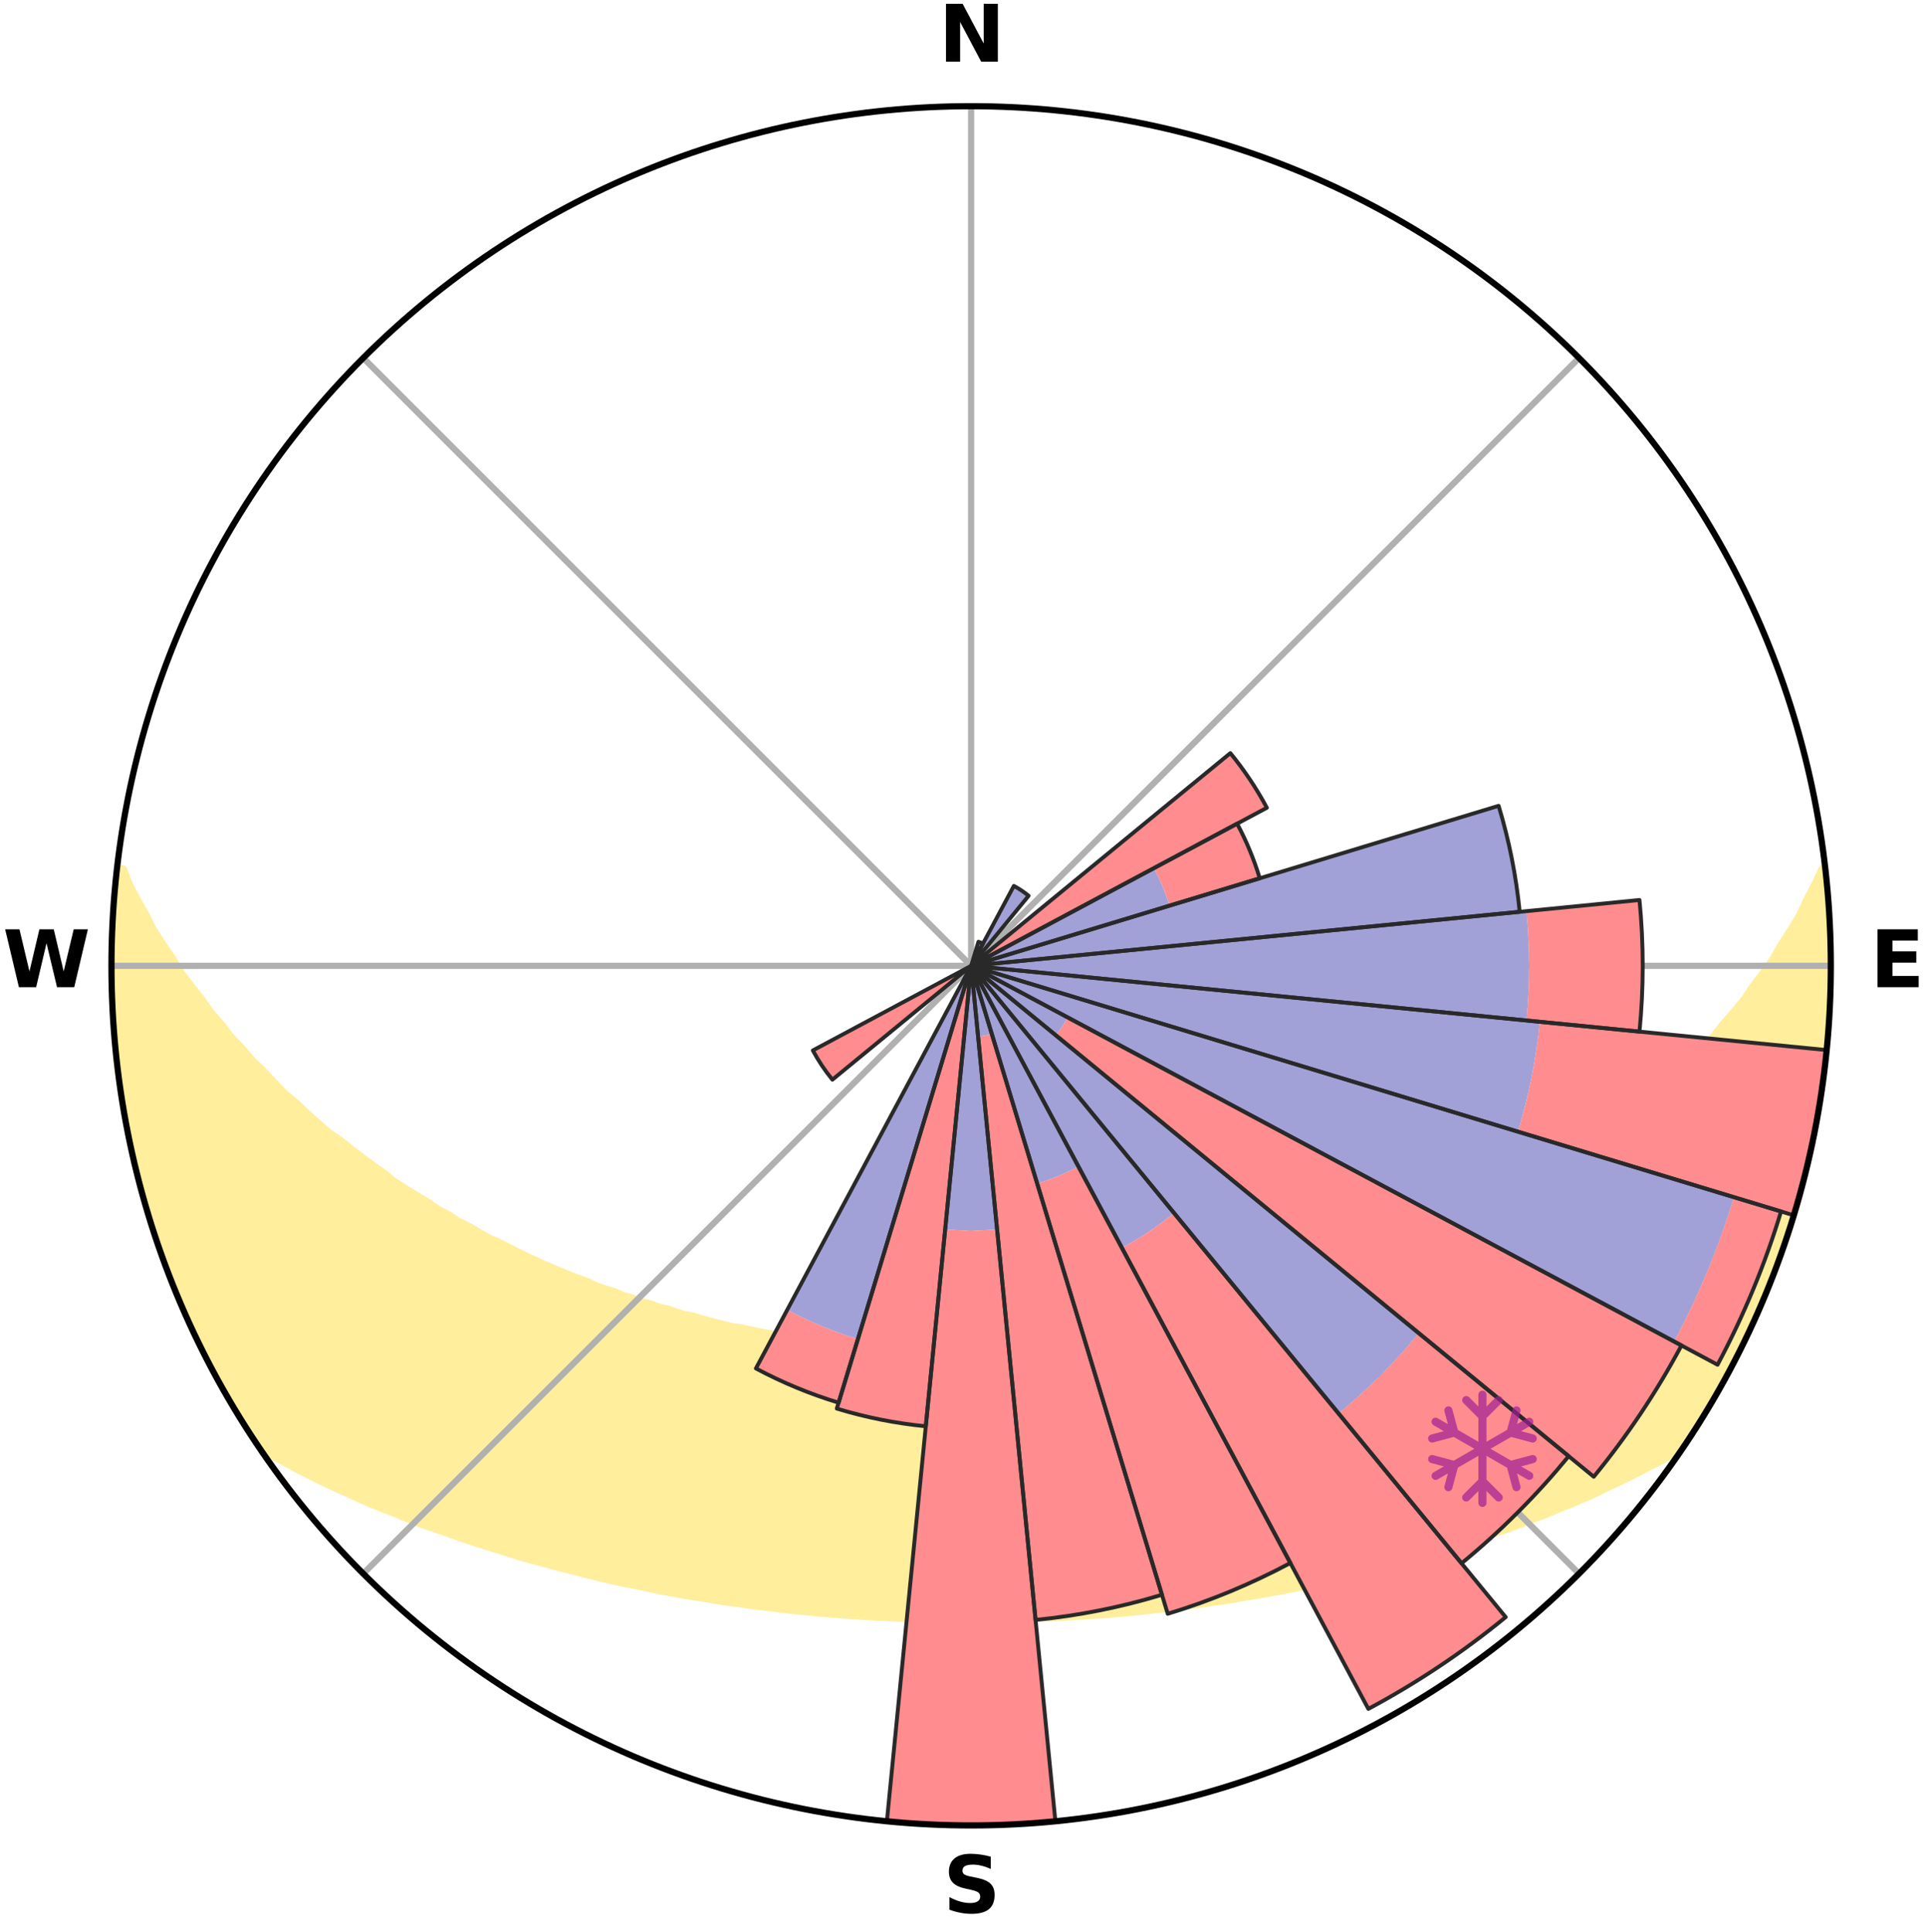 <?xml version="1.0" encoding="utf-8" standalone="no"?>
<!DOCTYPE svg PUBLIC "-//W3C//DTD SVG 1.1//EN"
  "http://www.w3.org/Graphics/SVG/1.1/DTD/svg11.dtd">
<svg xmlns:xlink="http://www.w3.org/1999/xlink" width="248.41pt" height="249.158pt" viewBox="0 0 248.41 249.158" xmlns="http://www.w3.org/2000/svg" version="1.1">
 <title>Ski Rose for Col de l'Arzelier</title>
 <defs>
  <style type="text/css">*{stroke-linejoin: round; stroke-linecap: butt}</style>
 </defs>
 <g id="figure_1">
  <g id="patch_1">
   <path d="M 0 249.158 
L 248.41 249.158 
L 248.41 0 
L 0 0 
z
" style="fill: #ffffff"/>
  </g>
  <g id="axes_1">
   <g id="patch_2">
    <path d="M 236.135 124.579 
C 236.135 110.018 233.267 95.599 227.695 82.147 
C 222.122 68.695 213.955 56.471 203.659 46.175 
C 193.363 35.879 181.139 27.711 167.687 22.139 
C 154.235 16.567 139.815 13.699 125.255 13.699 
C 110.694 13.699 96.275 16.567 82.823 22.139 
C 69.371 27.711 57.147 35.879 46.851 46.175 
C 36.555 56.471 28.387 68.695 22.815 82.147 
C 17.243 95.599 14.375 110.018 14.375 124.579 
C 14.375 139.14 17.243 153.559 22.815 167.011 
C 28.387 180.463 36.555 192.687 46.851 202.983 
C 57.147 213.279 69.371 221.447 82.823 227.019 
C 96.275 232.591 110.694 235.459 125.255 235.459 
C 139.815 235.459 154.235 232.591 167.687 227.019 
C 181.139 221.447 193.363 213.279 203.659 202.983 
C 213.955 192.687 222.122 180.463 227.695 167.011 
C 233.267 153.559 236.135 139.14 236.135 124.579 
M 125.255 124.579 
C 125.255 124.579 125.255 124.579 125.255 124.579 
C 125.255 124.579 125.255 124.579 125.255 124.579 
C 125.255 124.579 125.255 124.579 125.255 124.579 
C 125.255 124.579 125.255 124.579 125.255 124.579 
C 125.255 124.579 125.255 124.579 125.255 124.579 
C 125.255 124.579 125.255 124.579 125.255 124.579 
C 125.255 124.579 125.255 124.579 125.255 124.579 
C 125.255 124.579 125.255 124.579 125.255 124.579 
C 125.255 124.579 125.255 124.579 125.255 124.579 
C 125.255 124.579 125.255 124.579 125.255 124.579 
C 125.255 124.579 125.255 124.579 125.255 124.579 
C 125.255 124.579 125.255 124.579 125.255 124.579 
C 125.255 124.579 125.255 124.579 125.255 124.579 
C 125.255 124.579 125.255 124.579 125.255 124.579 
C 125.255 124.579 125.255 124.579 125.255 124.579 
C 125.255 124.579 125.255 124.579 125.255 124.579 
z
" style="fill: #ffffff"/>
   </g>
   <g id="PolyCollection_1">
    <defs>
     <path id="mc380627194" d="M 235.421 -137.131 
L 235.05 -137.089 
L 234.096 -135.059 
L 233.054 -133.063 
L 232.152 -131.117 
L 230.989 -129.196 
L 229.778 -127.316 
L 228.74 -125.482 
L 227.451 -123.687 
L 226.127 -121.938 
L 224.988 -120.225 
L 223.603 -118.564 
L 222.191 -116.95 
L 220.968 -115.363 
L 219.507 -113.84 
L 218.238 -112.338 
L 216.735 -110.907 
L 215.425 -109.49 
L 214.097 -108.113 
L 212.542 -106.82 
L 211.182 -105.53 
L 209.807 -104.28 
L 208.419 -103.071 
L 206.818 -101.96 
L 205.41 -100.836 
L 203.993 -99.753 
L 202.568 -98.71 
L 201.137 -97.708 
L 199.891 -96.674 
L 198.449 -95.747 
L 197.004 -94.86 
L 195.558 -94.01 
L 194.291 -93.117 
L 192.843 -92.341 
L 191.571 -91.515 
L 190.126 -90.809 
L 188.852 -90.048 
L 187.414 -89.411 
L 186.143 -88.713 
L 184.873 -88.045 
L 183.605 -87.406 
L 182.339 -86.796 
L 181.077 -86.213 
L 179.82 -85.658 
L 178.567 -85.13 
L 177.32 -84.628 
L 176.079 -84.152 
L 174.845 -83.7 
L 173.619 -83.272 
L 172.523 -82.76 
L 171.31 -82.377 
L 170.107 -82.016 
L 169.024 -81.568 
L 167.837 -81.248 
L 166.763 -80.839 
L 165.594 -80.557 
L 164.532 -80.185 
L 163.474 -79.831 
L 162.332 -79.6 
L 161.288 -79.28 
L 160.248 -78.975 
L 159.214 -78.686 
L 158.112 -78.515 
L 157.093 -78.255 
L 156.079 -78.008 
L 155.072 -77.775 
L 154.071 -77.555 
L 153.077 -77.347 
L 152.088 -77.151 
L 151.107 -76.966 
L 150.131 -76.792 
L 149.163 -76.628 
L 148.2 -76.473 
L 147.244 -76.328 
L 146.329 -76.112 
L 145.382 -75.987 
L 144.442 -75.869 
L 143.508 -75.758 
L 142.58 -75.654 
L 141.679 -75.492 
L 140.76 -75.404 
L 139.846 -75.322 
L 138.937 -75.245 
L 138.046 -75.121 
L 137.144 -75.057 
L 136.247 -74.997 
L 135.362 -74.899 
L 134.471 -74.851 
L 133.584 -74.807 
L 132.704 -74.734 
L 131.822 -74.7 
L 130.941 -74.668 
L 130.065 -74.62 
L 129.188 -74.597 
L 128.314 -74.565 
L 127.439 -74.552 
L 126.565 -74.541 
L 125.692 -74.531 
L 124.818 -74.532 
L 123.945 -74.54 
L 123.071 -74.559 
L 122.197 -74.576 
L 121.321 -74.595 
L 120.446 -74.637 
L 119.568 -74.665 
L 118.688 -74.697 
L 117.81 -74.762 
L 116.925 -74.803 
L 116.045 -74.885 
L 115.155 -74.936 
L 114.262 -74.992 
L 113.376 -75.099 
L 112.476 -75.167 
L 111.571 -75.239 
L 110.662 -75.315 
L 109.767 -75.459 
L 108.85 -75.55 
L 107.927 -75.647 
L 106.999 -75.75 
L 106.093 -75.934 
L 105.155 -76.054 
L 104.212 -76.183 
L 103.262 -76.319 
L 102.305 -76.464 
L 101.343 -76.619 
L 100.419 -76.87 
L 99.447 -77.047 
L 98.468 -77.234 
L 97.483 -77.432 
L 96.491 -77.641 
L 95.494 -77.863 
L 94.424 -77.999 
L 93.41 -78.245 
L 92.391 -78.505 
L 91.365 -78.78 
L 90.334 -79.07 
L 89.298 -79.375 
L 88.169 -79.591 
L 87.119 -79.928 
L 86.065 -80.283 
L 84.907 -80.547 
L 83.841 -80.938 
L 82.664 -81.239 
L 81.587 -81.667 
L 80.394 -82.008 
L 79.308 -82.477 
L 78.099 -82.859 
L 76.881 -83.264 
L 75.784 -83.799 
L 74.554 -84.25 
L 73.318 -84.726 
L 72.074 -85.227 
L 70.825 -85.755 
L 69.571 -86.309 
L 68.313 -86.89 
L 67.051 -87.499 
L 65.787 -88.137 
L 64.52 -88.804 
L 63.089 -89.407 
L 61.818 -90.136 
L 60.549 -90.895 
L 59.107 -91.599 
L 57.838 -92.423 
L 56.394 -93.197 
L 55.131 -94.088 
L 53.688 -94.935 
L 52.247 -95.82 
L 50.808 -96.745 
L 49.566 -97.776 
L 48.138 -98.776 
L 46.717 -99.816 
L 45.303 -100.896 
L 43.898 -102.017 
L 42.3 -103.126 
L 40.916 -104.331 
L 39.544 -105.577 
L 38.186 -106.865 
L 36.635 -108.154 
L 35.31 -109.527 
L 34.002 -110.941 
L 32.502 -112.368 
L 31.236 -113.867 
L 29.778 -115.386 
L 28.558 -116.969 
L 27.149 -118.579 
L 25.982 -120.245 
L 24.629 -121.944 
L 23.307 -123.689 
L 22.234 -125.478 
L 20.983 -127.31 
L 19.773 -129.185 
L 18.818 -131.089 
L 17.705 -133.043 
L 16.658 -135.036 
L 15.885 -137.04 
L 15.136 -137.125 
L 15.136 -137.125 
L 14.97 -135.198 
L 14.751 -133.276 
L 14.7 -131.341 
L 14.496 -129.415 
L 14.511 -127.479 
L 14.424 -125.546 
L 14.504 -123.613 
L 14.429 -121.677 
L 14.571 -119.747 
L 14.616 -117.812 
L 14.763 -115.883 
L 15.058 -113.968 
L 15.139 -112.033 
L 15.435 -110.121 
L 15.641 -108.197 
L 15.932 -106.285 
L 16.382 -104.401 
L 16.617 -102.476 
L 17.061 -100.593 
L 17.535 -98.718 
L 17.932 -96.824 
L 18.466 -94.964 
L 18.958 -93.092 
L 19.55 -91.25 
L 20.171 -89.419 
L 20.822 -87.598 
L 21.412 -85.754 
L 22.124 -83.955 
L 22.867 -82.169 
L 23.659 -80.404 
L 24.377 -78.606 
L 25.215 -76.863 
L 26.053 -75.119 
L 26.911 -73.385 
L 27.816 -71.674 
L 28.769 -69.99 
L 29.745 -68.319 
L 30.716 -66.646 
L 31.767 -65.021 
L 32.802 -63.386 
L 34.143 -61.96 
L 36.026 -60.933 
L 37.867 -59.916 
L 39.729 -58.952 
L 41.595 -58.033 
L 43.469 -57.16 
L 45.34 -56.325 
L 47.149 -55.477 
L 49.018 -54.721 
L 50.877 -53.998 
L 52.676 -53.256 
L 54.47 -52.548 
L 56.311 -51.928 
L 58.091 -51.283 
L 59.863 -50.668 
L 61.628 -50.082 
L 63.384 -49.524 
L 65.131 -48.994 
L 66.827 -48.434 
L 68.557 -47.956 
L 70.276 -47.502 
L 71.952 -47.023 
L 73.652 -46.616 
L 75.308 -46.178 
L 76.959 -45.767 
L 78.599 -45.373 
L 80.234 -45.005 
L 81.884 -44.7 
L 83.498 -44.364 
L 85.083 -44.006 
L 86.684 -43.714 
L 88.274 -43.432 
L 89.859 -43.173 
L 91.432 -42.923 
L 92.984 -42.654 
L 94.545 -42.442 
L 96.096 -42.236 
L 97.629 -42.014 
L 99.168 -41.842 
L 100.69 -41.649 
L 102.207 -41.47 
L 103.725 -41.329 
L 105.232 -41.177 
L 106.734 -41.038 
L 108.238 -40.937 
L 109.731 -40.822 
L 111.222 -40.72 
L 112.708 -40.629 
L 114.194 -40.561 
L 115.674 -40.492 
L 117.153 -40.434 
L 118.629 -40.388 
L 120.103 -40.352 
L 121.576 -40.328 
L 123.048 -40.314 
L 124.519 -40.314 
L 125.99 -40.312 
L 127.461 -40.315 
L 128.933 -40.329 
L 130.406 -40.354 
L 131.881 -40.39 
L 133.357 -40.437 
L 134.836 -40.487 
L 136.317 -40.554 
L 137.801 -40.634 
L 139.287 -40.725 
L 140.777 -40.828 
L 142.276 -40.918 
L 143.774 -41.044 
L 145.276 -41.184 
L 146.789 -41.313 
L 148.301 -41.478 
L 149.817 -41.658 
L 151.35 -41.816 
L 152.878 -42.023 
L 154.422 -42.215 
L 155.961 -42.452 
L 157.522 -42.664 
L 159.088 -42.899 
L 160.646 -43.185 
L 162.231 -43.443 
L 163.82 -43.726 
L 165.421 -44.018 
L 167.027 -44.335 
L 168.645 -44.663 
L 170.268 -45.018 
L 171.903 -45.386 
L 173.542 -45.781 
L 175.193 -46.191 
L 176.884 -46.576 
L 178.548 -47.038 
L 180.258 -47.468 
L 181.942 -47.97 
L 183.672 -48.449 
L 185.411 -48.953 
L 187.113 -49.539 
L 188.868 -50.097 
L 190.632 -50.683 
L 192.404 -51.298 
L 194.238 -51.886 
L 196.025 -52.562 
L 197.819 -53.271 
L 199.671 -53.961 
L 201.475 -54.737 
L 203.344 -55.492 
L 205.212 -56.289 
L 207.022 -57.175 
L 208.897 -58.047 
L 210.762 -58.967 
L 212.624 -59.929 
L 214.533 -60.897 
L 216.348 -61.973 
L 217.713 -63.382 
L 218.755 -65.013 
L 219.768 -66.661 
L 220.791 -68.304 
L 221.743 -69.989 
L 222.681 -71.681 
L 223.575 -73.397 
L 224.47 -75.112 
L 225.318 -76.851 
L 226.107 -78.618 
L 226.82 -80.417 
L 227.66 -82.161 
L 228.4 -83.949 
L 229.036 -85.777 
L 229.733 -87.581 
L 230.383 -89.404 
L 230.986 -91.242 
L 231.543 -93.095 
L 232.053 -94.961 
L 232.583 -96.822 
L 232.997 -98.712 
L 233.49 -100.584 
L 233.872 -102.481 
L 234.155 -104.396 
L 234.577 -106.285 
L 234.776 -108.211 
L 235.082 -110.12 
L 235.388 -112.031 
L 235.623 -113.952 
L 235.697 -115.887 
L 235.86 -117.814 
L 236.015 -119.743 
L 235.946 -121.681 
L 236.028 -123.612 
L 236.075 -125.546 
L 236.065 -127.481 
L 236.02 -129.415 
L 235.803 -131.34 
L 235.716 -133.273 
L 235.597 -135.204 
L 235.421 -137.131 
z
" style="stroke: #ffee9c"/>
    </defs>
    <g clip-path="url(#pb49e3b9c1d)">
     <use xlink:href="#mc380627194" x="0" y="249.158" style="fill: #ffee9c; stroke: #ffee9c"/>
    </g>
   </g>
   <g id="matplotlib.axis_1">
    <g id="xtick_1">
     <g id="line2d_1">
      <path d="M 125.255 124.579 
L 125.255 13.699 
" clip-path="url(#pb49e3b9c1d)" style="fill: none; stroke: #b0b0b0; stroke-width: 0.8; stroke-linecap: square"/>
     </g>
     <g id="text_1">
      <!-- N -->
      <g transform="translate(121.07 7.958) scale(0.1 -0.1)">
       <defs>
        <path id="DejaVuSans-Bold-4e" d="M 588 4666 
L 1931 4666 
L 3628 1466 
L 3628 4666 
L 4769 4666 
L 4769 0 
L 3425 0 
L 1728 3200 
L 1728 0 
L 588 0 
L 588 4666 
z
" transform="scale(0.016)"/>
       </defs>
       <use xlink:href="#DejaVuSans-Bold-4e"/>
      </g>
     </g>
    </g>
    <g id="xtick_2">
     <g id="line2d_2">
      <path d="M 125.255 124.579 
L 203.659 46.175 
" clip-path="url(#pb49e3b9c1d)" style="fill: none; stroke: #b0b0b0; stroke-width: 0.8; stroke-linecap: square"/>
     </g>
    </g>
    <g id="xtick_3">
     <g id="line2d_3">
      <path d="M 125.255 124.579 
L 236.135 124.579 
" clip-path="url(#pb49e3b9c1d)" style="fill: none; stroke: #b0b0b0; stroke-width: 0.8; stroke-linecap: square"/>
     </g>
     <g id="text_2">
      <!-- E -->
      <g transform="translate(241.219 127.338) scale(0.1 -0.1)">
       <defs>
        <path id="DejaVuSans-Bold-45" d="M 588 4666 
L 3834 4666 
L 3834 3756 
L 1791 3756 
L 1791 2888 
L 3713 2888 
L 3713 1978 
L 1791 1978 
L 1791 909 
L 3903 909 
L 3903 0 
L 588 0 
L 588 4666 
z
" transform="scale(0.016)"/>
       </defs>
       <use xlink:href="#DejaVuSans-Bold-45"/>
      </g>
     </g>
    </g>
    <g id="xtick_4">
     <g id="line2d_4">
      <path d="M 125.255 124.579 
L 203.659 202.983 
" clip-path="url(#pb49e3b9c1d)" style="fill: none; stroke: #b0b0b0; stroke-width: 0.8; stroke-linecap: square"/>
     </g>
    </g>
    <g id="xtick_5">
     <g id="line2d_5">
      <path d="M 125.255 124.579 
L 125.255 235.459 
" clip-path="url(#pb49e3b9c1d)" style="fill: none; stroke: #b0b0b0; stroke-width: 0.8; stroke-linecap: square"/>
     </g>
     <g id="text_3">
      <!-- S -->
      <g transform="translate(121.654 246.718) scale(0.1 -0.1)">
       <defs>
        <path id="DejaVuSans-Bold-53" d="M 3834 4519 
L 3834 3531 
Q 3450 3703 3084 3790 
Q 2719 3878 2394 3878 
Q 1963 3878 1756 3759 
Q 1550 3641 1550 3391 
Q 1550 3203 1689 3098 
Q 1828 2994 2194 2919 
L 2706 2816 
Q 3484 2659 3812 2340 
Q 4141 2022 4141 1434 
Q 4141 663 3683 286 
Q 3225 -91 2284 -91 
Q 1841 -91 1394 -6 
Q 947 78 500 244 
L 500 1259 
Q 947 1022 1364 901 
Q 1781 781 2169 781 
Q 2563 781 2772 912 
Q 2981 1044 2981 1288 
Q 2981 1506 2839 1625 
Q 2697 1744 2272 1838 
L 1806 1941 
Q 1106 2091 782 2419 
Q 459 2747 459 3303 
Q 459 4000 909 4375 
Q 1359 4750 2203 4750 
Q 2588 4750 2994 4692 
Q 3400 4634 3834 4519 
z
" transform="scale(0.016)"/>
       </defs>
       <use xlink:href="#DejaVuSans-Bold-53"/>
      </g>
     </g>
    </g>
    <g id="xtick_6">
     <g id="line2d_6">
      <path d="M 125.255 124.579 
L 46.851 202.983 
" clip-path="url(#pb49e3b9c1d)" style="fill: none; stroke: #b0b0b0; stroke-width: 0.8; stroke-linecap: square"/>
     </g>
    </g>
    <g id="xtick_7">
     <g id="line2d_7">
      <path d="M 125.255 124.579 
L 14.375 124.579 
" clip-path="url(#pb49e3b9c1d)" style="fill: none; stroke: #b0b0b0; stroke-width: 0.8; stroke-linecap: square"/>
     </g>
     <g id="text_4">
      <!-- W -->
      <g transform="translate(0.36 127.338) scale(0.1 -0.1)">
       <defs>
        <path id="DejaVuSans-Bold-57" d="M 191 4666 
L 1344 4666 
L 2150 1275 
L 2950 4666 
L 4109 4666 
L 4909 1275 
L 5716 4666 
L 6859 4666 
L 5759 0 
L 4372 0 
L 3525 3547 
L 2688 0 
L 1300 0 
L 191 4666 
z
" transform="scale(0.016)"/>
       </defs>
       <use xlink:href="#DejaVuSans-Bold-57"/>
      </g>
     </g>
    </g>
    <g id="xtick_8">
     <g id="line2d_8">
      <path d="M 125.255 124.579 
L 46.851 46.175 
" clip-path="url(#pb49e3b9c1d)" style="fill: none; stroke: #b0b0b0; stroke-width: 0.8; stroke-linecap: square"/>
     </g>
    </g>
   </g>
   <g id="matplotlib.axis_2"/>
   <g id="patch_3">
    <path d="M 125.255 124.579 
C 125.255 124.579 125.255 124.579 125.255 124.579 
C 125.255 124.579 125.255 124.579 125.255 124.579 
L 125.255 124.579 
C 125.255 124.579 125.255 124.579 125.255 124.579 
C 125.255 124.579 125.255 124.579 125.255 124.579 
z
" clip-path="url(#pb49e3b9c1d)" style="fill: #d9d9d9"/>
   </g>
   <g id="patch_4">
    <path d="M 125.255 124.579 
C 125.255 124.579 125.255 124.579 125.255 124.579 
C 125.255 124.579 125.255 124.579 125.255 124.579 
L 125.255 124.579 
C 125.255 124.579 125.255 124.579 125.255 124.579 
C 125.255 124.579 125.255 124.579 125.255 124.579 
z
" clip-path="url(#pb49e3b9c1d)" style="fill: #d9d9d9"/>
   </g>
   <g id="patch_5">
    <path d="M 125.255 124.579 
C 125.255 124.579 125.255 124.579 125.255 124.579 
C 125.255 124.579 125.255 124.579 125.255 124.579 
L 125.255 124.579 
C 125.255 124.579 125.255 124.579 125.255 124.579 
C 125.255 124.579 125.255 124.579 125.255 124.579 
z
" clip-path="url(#pb49e3b9c1d)" style="fill: #d9d9d9"/>
   </g>
   <g id="patch_6">
    <path d="M 125.255 124.579 
C 125.255 124.579 125.255 124.579 125.255 124.579 
C 125.255 124.579 125.255 124.579 125.255 124.579 
L 125.255 124.579 
C 125.255 124.579 125.255 124.579 125.255 124.579 
C 125.255 124.579 125.255 124.579 125.255 124.579 
z
" clip-path="url(#pb49e3b9c1d)" style="fill: #d9d9d9"/>
   </g>
   <g id="patch_7">
    <path d="M 125.255 124.579 
C 125.255 124.579 125.255 124.579 125.255 124.579 
C 125.255 124.579 125.255 124.579 125.255 124.579 
L 125.255 124.579 
C 125.255 124.579 125.255 124.579 125.255 124.579 
C 125.255 124.579 125.255 124.579 125.255 124.579 
z
" clip-path="url(#pb49e3b9c1d)" style="fill: #d9d9d9"/>
   </g>
   <g id="patch_8">
    <path d="M 125.255 124.579 
C 125.255 124.579 125.255 124.579 125.255 124.579 
C 125.255 124.579 125.255 124.579 125.255 124.579 
L 125.255 124.579 
C 125.255 124.579 125.255 124.579 125.255 124.579 
C 125.255 124.579 125.255 124.579 125.255 124.579 
z
" clip-path="url(#pb49e3b9c1d)" style="fill: #d9d9d9"/>
   </g>
   <g id="patch_9">
    <path d="M 125.255 124.579 
C 125.255 124.579 125.255 124.579 125.255 124.579 
C 125.255 124.579 125.255 124.579 125.255 124.579 
L 125.255 124.579 
C 125.255 124.579 125.255 124.579 125.255 124.579 
C 125.255 124.579 125.255 124.579 125.255 124.579 
z
" clip-path="url(#pb49e3b9c1d)" style="fill: #d9d9d9"/>
   </g>
   <g id="patch_10">
    <path d="M 125.255 124.579 
C 125.255 124.579 125.255 124.579 125.255 124.579 
C 125.255 124.579 125.255 124.579 125.255 124.579 
L 125.255 124.579 
C 125.255 124.579 125.255 124.579 125.255 124.579 
C 125.255 124.579 125.255 124.579 125.255 124.579 
z
" clip-path="url(#pb49e3b9c1d)" style="fill: #d9d9d9"/>
   </g>
   <g id="patch_11">
    <path d="M 125.255 124.579 
C 125.255 124.579 125.255 124.579 125.255 124.579 
C 125.255 124.579 125.255 124.579 125.255 124.579 
L 125.255 124.579 
C 125.255 124.579 125.255 124.579 125.255 124.579 
C 125.255 124.579 125.255 124.579 125.255 124.579 
z
" clip-path="url(#pb49e3b9c1d)" style="fill: #d9d9d9"/>
   </g>
   <g id="patch_12">
    <path d="M 125.255 124.579 
C 125.255 124.579 125.255 124.579 125.255 124.579 
C 125.255 124.579 125.255 124.579 125.255 124.579 
L 125.255 124.579 
C 125.255 124.579 125.255 124.579 125.255 124.579 
C 125.255 124.579 125.255 124.579 125.255 124.579 
z
" clip-path="url(#pb49e3b9c1d)" style="fill: #d9d9d9"/>
   </g>
   <g id="patch_13">
    <path d="M 125.255 124.579 
C 125.255 124.579 125.255 124.579 125.255 124.579 
C 125.255 124.579 125.255 124.579 125.255 124.579 
L 125.255 124.579 
C 125.255 124.579 125.255 124.579 125.255 124.579 
C 125.255 124.579 125.255 124.579 125.255 124.579 
z
" clip-path="url(#pb49e3b9c1d)" style="fill: #d9d9d9"/>
   </g>
   <g id="patch_14">
    <path d="M 125.255 124.579 
C 125.255 124.579 125.255 124.579 125.255 124.579 
C 125.255 124.579 125.255 124.579 125.255 124.579 
L 125.255 124.579 
C 125.255 124.579 125.255 124.579 125.255 124.579 
C 125.255 124.579 125.255 124.579 125.255 124.579 
z
" clip-path="url(#pb49e3b9c1d)" style="fill: #d9d9d9"/>
   </g>
   <g id="patch_15">
    <path d="M 125.255 124.579 
C 125.255 124.579 125.255 124.579 125.255 124.579 
C 125.255 124.579 125.255 124.579 125.255 124.579 
L 125.255 124.579 
C 125.255 124.579 125.255 124.579 125.255 124.579 
C 125.255 124.579 125.255 124.579 125.255 124.579 
z
" clip-path="url(#pb49e3b9c1d)" style="fill: #d9d9d9"/>
   </g>
   <g id="patch_16">
    <path d="M 125.255 124.579 
C 125.255 124.579 125.255 124.579 125.255 124.579 
C 125.255 124.579 125.255 124.579 125.255 124.579 
L 125.255 124.579 
C 125.255 124.579 125.255 124.579 125.255 124.579 
C 125.255 124.579 125.255 124.579 125.255 124.579 
z
" clip-path="url(#pb49e3b9c1d)" style="fill: #d9d9d9"/>
   </g>
   <g id="patch_17">
    <path d="M 125.255 124.579 
C 125.255 124.579 125.255 124.579 125.255 124.579 
C 125.255 124.579 125.255 124.579 125.255 124.579 
L 125.255 124.579 
C 125.255 124.579 125.255 124.579 125.255 124.579 
C 125.255 124.579 125.255 124.579 125.255 124.579 
z
" clip-path="url(#pb49e3b9c1d)" style="fill: #d9d9d9"/>
   </g>
   <g id="patch_18">
    <path d="M 125.255 124.579 
C 125.255 124.579 125.255 124.579 125.255 124.579 
C 125.255 124.579 125.255 124.579 125.255 124.579 
L 125.255 124.579 
C 125.255 124.579 125.255 124.579 125.255 124.579 
C 125.255 124.579 125.255 124.579 125.255 124.579 
z
" clip-path="url(#pb49e3b9c1d)" style="fill: #d9d9d9"/>
   </g>
   <g id="patch_19">
    <path d="M 125.255 124.579 
C 125.255 124.579 125.255 124.579 125.255 124.579 
C 125.255 124.579 125.255 124.579 125.255 124.579 
L 125.255 124.579 
C 125.255 124.579 125.255 124.579 125.255 124.579 
C 125.255 124.579 125.255 124.579 125.255 124.579 
z
" clip-path="url(#pb49e3b9c1d)" style="fill: #d9d9d9"/>
   </g>
   <g id="patch_20">
    <path d="M 125.255 124.579 
C 125.255 124.579 125.255 124.579 125.255 124.579 
C 125.255 124.579 125.255 124.579 125.255 124.579 
L 125.255 124.579 
C 125.255 124.579 125.255 124.579 125.255 124.579 
C 125.255 124.579 125.255 124.579 125.255 124.579 
z
" clip-path="url(#pb49e3b9c1d)" style="fill: #d9d9d9"/>
   </g>
   <g id="patch_21">
    <path d="M 125.255 124.579 
C 125.255 124.579 125.255 124.579 125.255 124.579 
C 125.255 124.579 125.255 124.579 125.255 124.579 
L 125.255 124.579 
C 125.255 124.579 125.255 124.579 125.255 124.579 
C 125.255 124.579 125.255 124.579 125.255 124.579 
z
" clip-path="url(#pb49e3b9c1d)" style="fill: #d9d9d9"/>
   </g>
   <g id="patch_22">
    <path d="M 125.255 124.579 
C 125.255 124.579 125.255 124.579 125.255 124.579 
C 125.255 124.579 125.255 124.579 125.255 124.579 
L 125.255 124.579 
C 125.255 124.579 125.255 124.579 125.255 124.579 
C 125.255 124.579 125.255 124.579 125.255 124.579 
z
" clip-path="url(#pb49e3b9c1d)" style="fill: #d9d9d9"/>
   </g>
   <g id="patch_23">
    <path d="M 125.255 124.579 
C 125.255 124.579 125.255 124.579 125.255 124.579 
C 125.255 124.579 125.255 124.579 125.255 124.579 
L 125.255 124.579 
C 125.255 124.579 125.255 124.579 125.255 124.579 
C 125.255 124.579 125.255 124.579 125.255 124.579 
z
" clip-path="url(#pb49e3b9c1d)" style="fill: #d9d9d9"/>
   </g>
   <g id="patch_24">
    <path d="M 125.255 124.579 
C 125.255 124.579 125.255 124.579 125.255 124.579 
C 125.255 124.579 125.255 124.579 125.255 124.579 
L 125.255 124.579 
C 125.255 124.579 125.255 124.579 125.255 124.579 
C 125.255 124.579 125.255 124.579 125.255 124.579 
z
" clip-path="url(#pb49e3b9c1d)" style="fill: #d9d9d9"/>
   </g>
   <g id="patch_25">
    <path d="M 125.255 124.579 
C 125.255 124.579 125.255 124.579 125.255 124.579 
C 125.255 124.579 125.255 124.579 125.255 124.579 
L 125.255 124.579 
C 125.255 124.579 125.255 124.579 125.255 124.579 
C 125.255 124.579 125.255 124.579 125.255 124.579 
z
" clip-path="url(#pb49e3b9c1d)" style="fill: #d9d9d9"/>
   </g>
   <g id="patch_26">
    <path d="M 125.255 124.579 
C 125.255 124.579 125.255 124.579 125.255 124.579 
C 125.255 124.579 125.255 124.579 125.255 124.579 
L 125.255 124.579 
C 125.255 124.579 125.255 124.579 125.255 124.579 
C 125.255 124.579 125.255 124.579 125.255 124.579 
z
" clip-path="url(#pb49e3b9c1d)" style="fill: #d9d9d9"/>
   </g>
   <g id="patch_27">
    <path d="M 125.255 124.579 
C 125.255 124.579 125.255 124.579 125.255 124.579 
C 125.255 124.579 125.255 124.579 125.255 124.579 
L 125.255 124.579 
C 125.255 124.579 125.255 124.579 125.255 124.579 
C 125.255 124.579 125.255 124.579 125.255 124.579 
z
" clip-path="url(#pb49e3b9c1d)" style="fill: #d9d9d9"/>
   </g>
   <g id="patch_28">
    <path d="M 125.255 124.579 
C 125.255 124.579 125.255 124.579 125.255 124.579 
C 125.255 124.579 125.255 124.579 125.255 124.579 
L 125.255 124.579 
C 125.255 124.579 125.255 124.579 125.255 124.579 
C 125.255 124.579 125.255 124.579 125.255 124.579 
z
" clip-path="url(#pb49e3b9c1d)" style="fill: #d9d9d9"/>
   </g>
   <g id="patch_29">
    <path d="M 125.255 124.579 
C 125.255 124.579 125.255 124.579 125.255 124.579 
C 125.255 124.579 125.255 124.579 125.255 124.579 
L 125.255 124.579 
C 125.255 124.579 125.255 124.579 125.255 124.579 
C 125.255 124.579 125.255 124.579 125.255 124.579 
z
" clip-path="url(#pb49e3b9c1d)" style="fill: #d9d9d9"/>
   </g>
   <g id="patch_30">
    <path d="M 125.255 124.579 
C 125.255 124.579 125.255 124.579 125.255 124.579 
C 125.255 124.579 125.255 124.579 125.255 124.579 
L 125.255 124.579 
C 125.255 124.579 125.255 124.579 125.255 124.579 
C 125.255 124.579 125.255 124.579 125.255 124.579 
z
" clip-path="url(#pb49e3b9c1d)" style="fill: #d9d9d9"/>
   </g>
   <g id="patch_31">
    <path d="M 125.255 124.579 
C 125.255 124.579 125.255 124.579 125.255 124.579 
C 125.255 124.579 125.255 124.579 125.255 124.579 
L 125.255 124.579 
C 125.255 124.579 125.255 124.579 125.255 124.579 
C 125.255 124.579 125.255 124.579 125.255 124.579 
z
" clip-path="url(#pb49e3b9c1d)" style="fill: #d9d9d9"/>
   </g>
   <g id="patch_32">
    <path d="M 125.255 124.579 
C 125.255 124.579 125.255 124.579 125.255 124.579 
C 125.255 124.579 125.255 124.579 125.255 124.579 
L 125.255 124.579 
C 125.255 124.579 125.255 124.579 125.255 124.579 
C 125.255 124.579 125.255 124.579 125.255 124.579 
z
" clip-path="url(#pb49e3b9c1d)" style="fill: #d9d9d9"/>
   </g>
   <g id="patch_33">
    <path d="M 125.255 124.579 
C 125.255 124.579 125.255 124.579 125.255 124.579 
C 125.255 124.579 125.255 124.579 125.255 124.579 
L 125.255 124.579 
C 125.255 124.579 125.255 124.579 125.255 124.579 
C 125.255 124.579 125.255 124.579 125.255 124.579 
z
" clip-path="url(#pb49e3b9c1d)" style="fill: #d9d9d9"/>
   </g>
   <g id="patch_34">
    <path d="M 125.255 124.579 
C 125.255 124.579 125.255 124.579 125.255 124.579 
C 125.255 124.579 125.255 124.579 125.255 124.579 
L 125.255 124.579 
C 125.255 124.579 125.255 124.579 125.255 124.579 
C 125.255 124.579 125.255 124.579 125.255 124.579 
z
" clip-path="url(#pb49e3b9c1d)" style="fill: #d9d9d9"/>
   </g>
   <g id="patch_35">
    <path d="M 125.255 124.579 
C 125.255 124.579 125.255 124.579 125.255 124.579 
C 125.255 124.579 125.255 124.579 125.255 124.579 
L 125.255 124.579 
C 125.255 124.579 125.255 124.579 125.255 124.579 
C 125.255 124.579 125.255 124.579 125.255 124.579 
z
" clip-path="url(#pb49e3b9c1d)" style="fill: #a1a1d8"/>
   </g>
   <g id="patch_36">
    <path d="M 125.255 124.579 
C 125.255 124.579 125.255 124.579 125.255 124.579 
C 125.255 124.579 125.255 124.579 125.255 124.579 
L 125.255 124.579 
C 125.255 124.579 125.255 124.579 125.255 124.579 
C 125.255 124.579 125.255 124.579 125.255 124.579 
z
" clip-path="url(#pb49e3b9c1d)" style="fill: #a1a1d8"/>
   </g>
   <g id="patch_37">
    <path d="M 125.255 124.579 
C 125.255 124.579 125.255 124.579 125.255 124.579 
C 125.255 124.579 125.255 124.579 125.255 124.579 
L 126.783 121.72 
C 126.689 121.67 126.593 121.625 126.495 121.584 
C 126.397 121.544 126.297 121.508 126.196 121.477 
z
" clip-path="url(#pb49e3b9c1d)" style="fill: #a1a1d8"/>
   </g>
   <g id="patch_38">
    <path d="M 125.255 124.579 
C 125.255 124.579 125.255 124.579 125.255 124.579 
C 125.255 124.579 125.255 124.579 125.255 124.579 
L 132.669 115.544 
C 132.374 115.302 132.066 115.074 131.748 114.861 
C 131.43 114.648 131.102 114.452 130.764 114.271 
z
" clip-path="url(#pb49e3b9c1d)" style="fill: #a1a1d8"/>
   </g>
   <g id="patch_39">
    <path d="M 125.255 124.579 
C 125.255 124.579 125.255 124.579 125.255 124.579 
C 125.255 124.579 125.255 124.579 125.255 124.579 
L 125.255 124.579 
C 125.255 124.579 125.255 124.579 125.255 124.579 
C 125.255 124.579 125.255 124.579 125.255 124.579 
z
" clip-path="url(#pb49e3b9c1d)" style="fill: #a1a1d8"/>
   </g>
   <g id="patch_40">
    <path d="M 125.255 124.579 
C 125.255 124.579 125.255 124.579 125.255 124.579 
C 125.255 124.579 125.255 124.579 125.255 124.579 
L 125.255 124.579 
C 125.255 124.579 125.255 124.579 125.255 124.579 
C 125.255 124.579 125.255 124.579 125.255 124.579 
z
" clip-path="url(#pb49e3b9c1d)" style="fill: #a1a1d8"/>
   </g>
   <g id="patch_41">
    <path d="M 125.255 124.579 
C 125.255 124.579 125.255 124.579 125.255 124.579 
C 125.255 124.579 125.255 124.579 125.255 124.579 
L 150.835 116.819 
C 150.581 115.982 150.286 115.158 149.951 114.35 
C 149.616 113.541 149.242 112.75 148.829 111.978 
z
" clip-path="url(#pb49e3b9c1d)" style="fill: #a1a1d8"/>
   </g>
   <g id="patch_42">
    <path d="M 125.255 124.579 
C 125.255 124.579 125.255 124.579 125.255 124.579 
C 125.255 124.579 125.255 124.579 125.255 124.579 
L 196.006 117.611 
C 195.778 115.295 195.437 112.992 194.983 110.709 
C 194.529 108.427 193.963 106.168 193.288 103.942 
z
" clip-path="url(#pb49e3b9c1d)" style="fill: #a1a1d8"/>
   </g>
   <g id="patch_43">
    <path d="M 125.255 124.579 
C 125.255 124.579 125.255 124.579 125.255 124.579 
C 125.255 124.579 125.255 124.579 125.255 124.579 
L 196.884 131.634 
C 197.115 129.289 197.23 126.935 197.23 124.579 
C 197.23 122.223 197.115 119.869 196.884 117.524 
z
" clip-path="url(#pb49e3b9c1d)" style="fill: #a1a1d8"/>
   </g>
   <g id="patch_44">
    <path d="M 125.255 124.579 
C 125.255 124.579 125.255 124.579 125.255 124.579 
C 125.255 124.579 125.255 124.579 125.255 124.579 
L 195.788 145.975 
C 196.488 143.666 197.074 141.325 197.545 138.958 
C 198.016 136.592 198.37 134.204 198.606 131.804 
z
" clip-path="url(#pb49e3b9c1d)" style="fill: #a1a1d8"/>
   </g>
   <g id="patch_45">
    <path d="M 125.255 124.579 
C 125.255 124.579 125.255 124.579 125.255 124.579 
C 125.255 124.579 125.255 124.579 125.255 124.579 
L 215.93 173.046 
C 217.517 170.078 218.956 167.034 220.244 163.925 
C 221.532 160.816 222.666 157.645 223.643 154.425 
z
" clip-path="url(#pb49e3b9c1d)" style="fill: #a1a1d8"/>
   </g>
   <g id="patch_46">
    <path d="M 125.255 124.579 
C 125.255 124.579 125.255 124.579 125.255 124.579 
C 125.255 124.579 125.255 124.579 125.255 124.579 
L 136.177 133.543 
C 136.471 133.185 136.746 132.814 137.003 132.429 
C 137.26 132.045 137.498 131.648 137.716 131.24 
z
" clip-path="url(#pb49e3b9c1d)" style="fill: #a1a1d8"/>
   </g>
   <g id="patch_47">
    <path d="M 125.255 124.579 
C 125.255 124.579 125.255 124.579 125.255 124.579 
C 125.255 124.579 125.255 124.579 125.255 124.579 
L 172.643 182.321 
C 174.533 180.77 176.345 179.127 178.074 177.398 
C 179.803 175.669 181.446 173.857 182.997 171.967 
z
" clip-path="url(#pb49e3b9c1d)" style="fill: #a1a1d8"/>
   </g>
   <g id="patch_48">
    <path d="M 125.255 124.579 
C 125.255 124.579 125.255 124.579 125.255 124.579 
C 125.255 124.579 125.255 124.579 125.255 124.579 
L 144.704 160.966 
C 145.895 160.33 147.054 159.635 148.177 158.885 
C 149.3 158.134 150.385 157.329 151.429 156.473 
z
" clip-path="url(#pb49e3b9c1d)" style="fill: #a1a1d8"/>
   </g>
   <g id="patch_49">
    <path d="M 125.255 124.579 
C 125.255 124.579 125.255 124.579 125.255 124.579 
C 125.255 124.579 125.255 124.579 125.255 124.579 
L 133.776 152.669 
C 134.695 152.39 135.6 152.066 136.488 151.699 
C 137.376 151.331 138.245 150.92 139.092 150.467 
z
" clip-path="url(#pb49e3b9c1d)" style="fill: #a1a1d8"/>
   </g>
   <g id="patch_50">
    <path d="M 125.255 124.579 
C 125.255 124.579 125.255 124.579 125.255 124.579 
C 125.255 124.579 125.255 124.579 125.255 124.579 
L 126.154 133.704 
C 126.452 133.674 126.749 133.63 127.044 133.572 
C 127.338 133.513 127.629 133.44 127.916 133.353 
z
" clip-path="url(#pb49e3b9c1d)" style="fill: #a1a1d8"/>
   </g>
   <g id="patch_51">
    <path d="M 125.255 124.579 
C 125.255 124.579 125.255 124.579 125.255 124.579 
C 125.255 124.579 125.255 124.579 125.255 124.579 
L 121.907 158.567 
C 123.02 158.677 124.137 158.732 125.255 158.732 
C 126.373 158.732 127.49 158.677 128.602 158.567 
z
" clip-path="url(#pb49e3b9c1d)" style="fill: #a1a1d8"/>
   </g>
   <g id="patch_52">
    <path d="M 125.255 124.579 
C 125.255 124.579 125.255 124.579 125.255 124.579 
C 125.255 124.579 125.255 124.579 125.255 124.579 
L 125.255 124.579 
C 125.255 124.579 125.255 124.579 125.255 124.579 
C 125.255 124.579 125.255 124.579 125.255 124.579 
z
" clip-path="url(#pb49e3b9c1d)" style="fill: #a1a1d8"/>
   </g>
   <g id="patch_53">
    <path d="M 125.255 124.579 
C 125.255 124.579 125.255 124.579 125.255 124.579 
C 125.255 124.579 125.255 124.579 125.255 124.579 
L 101.533 168.96 
C 102.985 169.737 104.475 170.441 105.997 171.072 
C 107.519 171.702 109.071 172.257 110.647 172.735 
z
" clip-path="url(#pb49e3b9c1d)" style="fill: #a1a1d8"/>
   </g>
   <g id="patch_54">
    <path d="M 125.255 124.579 
C 125.255 124.579 125.255 124.579 125.255 124.579 
C 125.255 124.579 125.255 124.579 125.255 124.579 
L 125.255 124.579 
C 125.255 124.579 125.255 124.579 125.255 124.579 
C 125.255 124.579 125.255 124.579 125.255 124.579 
z
" clip-path="url(#pb49e3b9c1d)" style="fill: #a1a1d8"/>
   </g>
   <g id="patch_55">
    <path d="M 125.255 124.579 
C 125.255 124.579 125.255 124.579 125.255 124.579 
C 125.255 124.579 125.255 124.579 125.255 124.579 
L 125.255 124.579 
C 125.255 124.579 125.255 124.579 125.255 124.579 
C 125.255 124.579 125.255 124.579 125.255 124.579 
z
" clip-path="url(#pb49e3b9c1d)" style="fill: #a1a1d8"/>
   </g>
   <g id="patch_56">
    <path d="M 125.255 124.579 
C 125.255 124.579 125.255 124.579 125.255 124.579 
C 125.255 124.579 125.255 124.579 125.255 124.579 
L 125.255 124.579 
C 125.255 124.579 125.255 124.579 125.255 124.579 
C 125.255 124.579 125.255 124.579 125.255 124.579 
z
" clip-path="url(#pb49e3b9c1d)" style="fill: #a1a1d8"/>
   </g>
   <g id="patch_57">
    <path d="M 125.255 124.579 
C 125.255 124.579 125.255 124.579 125.255 124.579 
C 125.255 124.579 125.255 124.579 125.255 124.579 
L 125.255 124.579 
C 125.255 124.579 125.255 124.579 125.255 124.579 
C 125.255 124.579 125.255 124.579 125.255 124.579 
z
" clip-path="url(#pb49e3b9c1d)" style="fill: #a1a1d8"/>
   </g>
   <g id="patch_58">
    <path d="M 125.255 124.579 
C 125.255 124.579 125.255 124.579 125.255 124.579 
C 125.255 124.579 125.255 124.579 125.255 124.579 
L 125.255 124.579 
C 125.255 124.579 125.255 124.579 125.255 124.579 
C 125.255 124.579 125.255 124.579 125.255 124.579 
z
" clip-path="url(#pb49e3b9c1d)" style="fill: #a1a1d8"/>
   </g>
   <g id="patch_59">
    <path d="M 125.255 124.579 
C 125.255 124.579 125.255 124.579 125.255 124.579 
C 125.255 124.579 125.255 124.579 125.255 124.579 
L 125.255 124.579 
C 125.255 124.579 125.255 124.579 125.255 124.579 
C 125.255 124.579 125.255 124.579 125.255 124.579 
z
" clip-path="url(#pb49e3b9c1d)" style="fill: #a1a1d8"/>
   </g>
   <g id="patch_60">
    <path d="M 125.255 124.579 
C 125.255 124.579 125.255 124.579 125.255 124.579 
C 125.255 124.579 125.255 124.579 125.255 124.579 
L 125.255 124.579 
C 125.255 124.579 125.255 124.579 125.255 124.579 
C 125.255 124.579 125.255 124.579 125.255 124.579 
z
" clip-path="url(#pb49e3b9c1d)" style="fill: #a1a1d8"/>
   </g>
   <g id="patch_61">
    <path d="M 125.255 124.579 
C 125.255 124.579 125.255 124.579 125.255 124.579 
C 125.255 124.579 125.255 124.579 125.255 124.579 
L 125.255 124.579 
C 125.255 124.579 125.255 124.579 125.255 124.579 
C 125.255 124.579 125.255 124.579 125.255 124.579 
z
" clip-path="url(#pb49e3b9c1d)" style="fill: #a1a1d8"/>
   </g>
   <g id="patch_62">
    <path d="M 125.255 124.579 
C 125.255 124.579 125.255 124.579 125.255 124.579 
C 125.255 124.579 125.255 124.579 125.255 124.579 
L 125.255 124.579 
C 125.255 124.579 125.255 124.579 125.255 124.579 
C 125.255 124.579 125.255 124.579 125.255 124.579 
z
" clip-path="url(#pb49e3b9c1d)" style="fill: #a1a1d8"/>
   </g>
   <g id="patch_63">
    <path d="M 125.255 124.579 
C 125.255 124.579 125.255 124.579 125.255 124.579 
C 125.255 124.579 125.255 124.579 125.255 124.579 
L 125.255 124.579 
C 125.255 124.579 125.255 124.579 125.255 124.579 
C 125.255 124.579 125.255 124.579 125.255 124.579 
z
" clip-path="url(#pb49e3b9c1d)" style="fill: #a1a1d8"/>
   </g>
   <g id="patch_64">
    <path d="M 125.255 124.579 
C 125.255 124.579 125.255 124.579 125.255 124.579 
C 125.255 124.579 125.255 124.579 125.255 124.579 
L 125.255 124.579 
C 125.255 124.579 125.255 124.579 125.255 124.579 
C 125.255 124.579 125.255 124.579 125.255 124.579 
z
" clip-path="url(#pb49e3b9c1d)" style="fill: #a1a1d8"/>
   </g>
   <g id="patch_65">
    <path d="M 125.255 124.579 
C 125.255 124.579 125.255 124.579 125.255 124.579 
C 125.255 124.579 125.255 124.579 125.255 124.579 
L 125.255 124.579 
C 125.255 124.579 125.255 124.579 125.255 124.579 
C 125.255 124.579 125.255 124.579 125.255 124.579 
z
" clip-path="url(#pb49e3b9c1d)" style="fill: #a1a1d8"/>
   </g>
   <g id="patch_66">
    <path d="M 125.255 124.579 
C 125.255 124.579 125.255 124.579 125.255 124.579 
C 125.255 124.579 125.255 124.579 125.255 124.579 
L 125.255 124.579 
C 125.255 124.579 125.255 124.579 125.255 124.579 
C 125.255 124.579 125.255 124.579 125.255 124.579 
z
" clip-path="url(#pb49e3b9c1d)" style="fill: #a1a1d8"/>
   </g>
   <g id="patch_67">
    <path d="M 125.255 124.579 
C 125.255 124.579 125.255 124.579 125.255 124.579 
C 125.255 124.579 125.255 124.579 125.255 124.579 
L 125.255 124.579 
C 125.255 124.579 125.255 124.579 125.255 124.579 
C 125.255 124.579 125.255 124.579 125.255 124.579 
z
" clip-path="url(#pb49e3b9c1d)" style="fill: #ff8c8e"/>
   </g>
   <g id="patch_68">
    <path d="M 125.255 124.579 
C 125.255 124.579 125.255 124.579 125.255 124.579 
C 125.255 124.579 125.255 124.579 125.255 124.579 
L 125.255 124.579 
C 125.255 124.579 125.255 124.579 125.255 124.579 
C 125.255 124.579 125.255 124.579 125.255 124.579 
z
" clip-path="url(#pb49e3b9c1d)" style="fill: #ff8c8e"/>
   </g>
   <g id="patch_69">
    <path d="M 126.196 121.477 
C 126.297 121.508 126.397 121.544 126.495 121.584 
C 126.593 121.625 126.689 121.67 126.783 121.72 
L 126.783 121.72 
C 126.689 121.67 126.593 121.625 126.495 121.584 
C 126.397 121.544 126.297 121.508 126.196 121.477 
z
" clip-path="url(#pb49e3b9c1d)" style="fill: #ff8c8e"/>
   </g>
   <g id="patch_70">
    <path d="M 130.764 114.271 
C 131.102 114.452 131.43 114.648 131.748 114.861 
C 132.066 115.074 132.374 115.302 132.669 115.544 
L 132.669 115.544 
C 132.374 115.302 132.066 115.074 131.748 114.861 
C 131.43 114.648 131.102 114.452 130.764 114.271 
z
" clip-path="url(#pb49e3b9c1d)" style="fill: #ff8c8e"/>
   </g>
   <g id="patch_71">
    <path d="M 125.255 124.579 
C 125.255 124.579 125.255 124.579 125.255 124.579 
C 125.255 124.579 125.255 124.579 125.255 124.579 
L 125.255 124.579 
C 125.255 124.579 125.255 124.579 125.255 124.579 
C 125.255 124.579 125.255 124.579 125.255 124.579 
z
" clip-path="url(#pb49e3b9c1d)" style="fill: #ff8c8e"/>
   </g>
   <g id="patch_72">
    <path d="M 125.255 124.579 
C 125.255 124.579 125.255 124.579 125.255 124.579 
C 125.255 124.579 125.255 124.579 125.255 124.579 
L 163.397 104.192 
C 162.729 102.943 162.001 101.729 161.215 100.552 
C 160.428 99.375 159.584 98.237 158.686 97.143 
z
" clip-path="url(#pb49e3b9c1d)" style="fill: #ff8c8e"/>
   </g>
   <g id="patch_73">
    <path d="M 148.829 111.978 
C 149.242 112.75 149.616 113.541 149.951 114.35 
C 150.286 115.158 150.581 115.982 150.835 116.819 
L 162.479 113.287 
C 162.11 112.069 161.68 110.869 161.193 109.693 
C 160.706 108.517 160.161 107.365 159.561 106.242 
z
" clip-path="url(#pb49e3b9c1d)" style="fill: #ff8c8e"/>
   </g>
   <g id="patch_74">
    <path d="M 193.288 103.942 
C 193.963 106.168 194.529 108.427 194.983 110.709 
C 195.437 112.992 195.778 115.295 196.006 117.611 
L 196.006 117.611 
C 195.778 115.295 195.437 112.992 194.983 110.709 
C 194.529 108.427 193.963 106.168 193.288 103.942 
z
" clip-path="url(#pb49e3b9c1d)" style="fill: #ff8c8e"/>
   </g>
   <g id="patch_75">
    <path d="M 196.884 117.524 
C 197.115 119.869 197.23 122.223 197.23 124.579 
C 197.23 126.935 197.115 129.289 196.884 131.634 
L 211.456 133.069 
C 211.734 130.248 211.873 127.414 211.873 124.579 
C 211.873 121.744 211.734 118.91 211.456 116.089 
z
" clip-path="url(#pb49e3b9c1d)" style="fill: #ff8c8e"/>
   </g>
   <g id="patch_76">
    <path d="M 198.606 131.804 
C 198.37 134.204 198.016 136.592 197.545 138.958 
C 197.074 141.325 196.488 143.666 195.788 145.975 
L 231.315 156.752 
C 232.368 153.281 233.25 149.759 233.958 146.201 
C 234.666 142.643 235.198 139.053 235.554 135.443 
z
" clip-path="url(#pb49e3b9c1d)" style="fill: #ff8c8e"/>
   </g>
   <g id="patch_77">
    <path d="M 223.643 154.425 
C 222.666 157.645 221.532 160.816 220.244 163.925 
C 218.956 167.034 217.517 170.078 215.93 173.046 
L 221.526 176.037 
C 223.21 172.886 224.739 169.654 226.106 166.353 
C 227.474 163.052 228.678 159.686 229.715 156.267 
z
" clip-path="url(#pb49e3b9c1d)" style="fill: #ff8c8e"/>
   </g>
   <g id="patch_78">
    <path d="M 137.716 131.24 
C 137.498 131.648 137.26 132.045 137.003 132.429 
C 136.746 132.814 136.471 133.185 136.177 133.543 
L 205.558 190.482 
C 207.715 187.853 209.742 185.121 211.631 182.294 
C 213.52 179.466 215.269 176.548 216.872 173.549 
z
" clip-path="url(#pb49e3b9c1d)" style="fill: #ff8c8e"/>
   </g>
   <g id="patch_79">
    <path d="M 182.997 171.967 
C 181.446 173.857 179.803 175.669 178.074 177.398 
C 176.345 179.127 174.533 180.77 172.643 182.321 
L 188.505 201.65 
C 191.028 199.58 193.448 197.387 195.755 195.079 
C 198.063 192.772 200.256 190.352 202.326 187.83 
z
" clip-path="url(#pb49e3b9c1d)" style="fill: #ff8c8e"/>
   </g>
   <g id="patch_80">
    <path d="M 151.429 156.473 
C 150.385 157.329 149.3 158.134 148.177 158.885 
C 147.054 159.635 145.895 160.33 144.704 160.966 
L 176.486 220.425 
C 179.623 218.748 182.676 216.918 185.633 214.942 
C 188.591 212.966 191.45 210.845 194.2 208.589 
z
" clip-path="url(#pb49e3b9c1d)" style="fill: #ff8c8e"/>
   </g>
   <g id="patch_81">
    <path d="M 139.092 150.467 
C 138.245 150.92 137.376 151.331 136.488 151.699 
C 135.6 152.066 134.695 152.39 133.776 152.669 
L 150.609 208.161 
C 153.345 207.331 156.038 206.368 158.68 205.274 
C 161.321 204.18 163.907 202.956 166.428 201.609 
z
" clip-path="url(#pb49e3b9c1d)" style="fill: #ff8c8e"/>
   </g>
   <g id="patch_82">
    <path d="M 127.916 133.353 
C 127.629 133.44 127.338 133.513 127.044 133.572 
C 126.749 133.63 126.452 133.674 126.154 133.704 
L 133.565 208.95 
C 136.326 208.678 139.073 208.27 141.794 207.729 
C 144.516 207.188 147.209 206.513 149.865 205.708 
z
" clip-path="url(#pb49e3b9c1d)" style="fill: #ff8c8e"/>
   </g>
   <g id="patch_83">
    <path d="M 128.602 158.567 
C 127.49 158.677 126.373 158.732 125.255 158.732 
C 124.137 158.732 123.02 158.677 121.907 158.567 
L 114.387 234.925 
C 117.998 235.281 121.626 235.459 125.255 235.459 
C 128.884 235.459 132.511 235.281 136.123 234.925 
z
" clip-path="url(#pb49e3b9c1d)" style="fill: #ff8c8e"/>
   </g>
   <g id="patch_84">
    <path d="M 125.255 124.579 
C 125.255 124.579 125.255 124.579 125.255 124.579 
C 125.255 124.579 125.255 124.579 125.255 124.579 
L 107.929 181.693 
C 109.799 182.26 111.695 182.735 113.611 183.117 
C 115.527 183.498 117.461 183.784 119.405 183.976 
z
" clip-path="url(#pb49e3b9c1d)" style="fill: #ff8c8e"/>
   </g>
   <g id="patch_85">
    <path d="M 110.647 172.735 
C 109.071 172.257 107.519 171.702 105.997 171.072 
C 104.475 170.441 102.985 169.737 101.533 168.96 
L 97.496 176.513 
C 99.196 177.421 100.939 178.246 102.72 178.983 
C 104.501 179.721 106.316 180.371 108.161 180.93 
z
" clip-path="url(#pb49e3b9c1d)" style="fill: #ff8c8e"/>
   </g>
   <g id="patch_86">
    <path d="M 125.255 124.579 
C 125.255 124.579 125.255 124.579 125.255 124.579 
C 125.255 124.579 125.255 124.579 125.255 124.579 
L 125.255 124.579 
C 125.255 124.579 125.255 124.579 125.255 124.579 
C 125.255 124.579 125.255 124.579 125.255 124.579 
z
" clip-path="url(#pb49e3b9c1d)" style="fill: #ff8c8e"/>
   </g>
   <g id="patch_87">
    <path d="M 125.255 124.579 
C 125.255 124.579 125.255 124.579 125.255 124.579 
C 125.255 124.579 125.255 124.579 125.255 124.579 
L 125.255 124.579 
C 125.255 124.579 125.255 124.579 125.255 124.579 
C 125.255 124.579 125.255 124.579 125.255 124.579 
z
" clip-path="url(#pb49e3b9c1d)" style="fill: #ff8c8e"/>
   </g>
   <g id="patch_88">
    <path d="M 125.255 124.579 
C 125.255 124.579 125.255 124.579 125.255 124.579 
C 125.255 124.579 125.255 124.579 125.255 124.579 
L 104.839 135.492 
C 105.196 136.16 105.586 136.81 106.007 137.44 
C 106.428 138.07 106.879 138.679 107.36 139.265 
z
" clip-path="url(#pb49e3b9c1d)" style="fill: #ff8c8e"/>
   </g>
   <g id="patch_89">
    <path d="M 125.255 124.579 
C 125.255 124.579 125.255 124.579 125.255 124.579 
C 125.255 124.579 125.255 124.579 125.255 124.579 
L 125.255 124.579 
C 125.255 124.579 125.255 124.579 125.255 124.579 
C 125.255 124.579 125.255 124.579 125.255 124.579 
z
" clip-path="url(#pb49e3b9c1d)" style="fill: #ff8c8e"/>
   </g>
   <g id="patch_90">
    <path d="M 125.255 124.579 
C 125.255 124.579 125.255 124.579 125.255 124.579 
C 125.255 124.579 125.255 124.579 125.255 124.579 
L 125.255 124.579 
C 125.255 124.579 125.255 124.579 125.255 124.579 
C 125.255 124.579 125.255 124.579 125.255 124.579 
z
" clip-path="url(#pb49e3b9c1d)" style="fill: #ff8c8e"/>
   </g>
   <g id="patch_91">
    <path d="M 125.255 124.579 
C 125.255 124.579 125.255 124.579 125.255 124.579 
C 125.255 124.579 125.255 124.579 125.255 124.579 
L 125.255 124.579 
C 125.255 124.579 125.255 124.579 125.255 124.579 
C 125.255 124.579 125.255 124.579 125.255 124.579 
z
" clip-path="url(#pb49e3b9c1d)" style="fill: #ff8c8e"/>
   </g>
   <g id="patch_92">
    <path d="M 125.255 124.579 
C 125.255 124.579 125.255 124.579 125.255 124.579 
C 125.255 124.579 125.255 124.579 125.255 124.579 
L 125.255 124.579 
C 125.255 124.579 125.255 124.579 125.255 124.579 
C 125.255 124.579 125.255 124.579 125.255 124.579 
z
" clip-path="url(#pb49e3b9c1d)" style="fill: #ff8c8e"/>
   </g>
   <g id="patch_93">
    <path d="M 125.255 124.579 
C 125.255 124.579 125.255 124.579 125.255 124.579 
C 125.255 124.579 125.255 124.579 125.255 124.579 
L 125.255 124.579 
C 125.255 124.579 125.255 124.579 125.255 124.579 
C 125.255 124.579 125.255 124.579 125.255 124.579 
z
" clip-path="url(#pb49e3b9c1d)" style="fill: #ff8c8e"/>
   </g>
   <g id="patch_94">
    <path d="M 125.255 124.579 
C 125.255 124.579 125.255 124.579 125.255 124.579 
C 125.255 124.579 125.255 124.579 125.255 124.579 
L 125.255 124.579 
C 125.255 124.579 125.255 124.579 125.255 124.579 
C 125.255 124.579 125.255 124.579 125.255 124.579 
z
" clip-path="url(#pb49e3b9c1d)" style="fill: #ff8c8e"/>
   </g>
   <g id="patch_95">
    <path d="M 125.255 124.579 
C 125.255 124.579 125.255 124.579 125.255 124.579 
C 125.255 124.579 125.255 124.579 125.255 124.579 
L 125.255 124.579 
C 125.255 124.579 125.255 124.579 125.255 124.579 
C 125.255 124.579 125.255 124.579 125.255 124.579 
z
" clip-path="url(#pb49e3b9c1d)" style="fill: #ff8c8e"/>
   </g>
   <g id="patch_96">
    <path d="M 125.255 124.579 
C 125.255 124.579 125.255 124.579 125.255 124.579 
C 125.255 124.579 125.255 124.579 125.255 124.579 
L 125.255 124.579 
C 125.255 124.579 125.255 124.579 125.255 124.579 
C 125.255 124.579 125.255 124.579 125.255 124.579 
z
" clip-path="url(#pb49e3b9c1d)" style="fill: #ff8c8e"/>
   </g>
   <g id="patch_97">
    <path d="M 125.255 124.579 
C 125.255 124.579 125.255 124.579 125.255 124.579 
C 125.255 124.579 125.255 124.579 125.255 124.579 
L 125.255 124.579 
C 125.255 124.579 125.255 124.579 125.255 124.579 
C 125.255 124.579 125.255 124.579 125.255 124.579 
z
" clip-path="url(#pb49e3b9c1d)" style="fill: #ff8c8e"/>
   </g>
   <g id="patch_98">
    <path d="M 125.255 124.579 
C 125.255 124.579 125.255 124.579 125.255 124.579 
C 125.255 124.579 125.255 124.579 125.255 124.579 
L 125.255 124.579 
C 125.255 124.579 125.255 124.579 125.255 124.579 
C 125.255 124.579 125.255 124.579 125.255 124.579 
z
" clip-path="url(#pb49e3b9c1d)" style="fill: #ff8c8e"/>
   </g>
   <g id="patch_99">
    <path d="M 125.255 124.579 
C 125.255 124.579 125.255 124.579 125.255 124.579 
C 125.255 124.579 125.255 124.579 125.255 124.579 
L 125.255 124.579 
C 125.255 124.579 125.255 124.579 125.255 124.579 
C 125.255 124.579 125.255 124.579 125.255 124.579 
z
" clip-path="url(#pb49e3b9c1d)" style="fill: #828282"/>
   </g>
   <g id="patch_100">
    <path d="M 125.255 124.579 
C 125.255 124.579 125.255 124.579 125.255 124.579 
C 125.255 124.579 125.255 124.579 125.255 124.579 
L 125.255 124.579 
C 125.255 124.579 125.255 124.579 125.255 124.579 
C 125.255 124.579 125.255 124.579 125.255 124.579 
z
" clip-path="url(#pb49e3b9c1d)" style="fill: #828282"/>
   </g>
   <g id="patch_101">
    <path d="M 126.196 121.477 
C 126.297 121.508 126.397 121.544 126.495 121.584 
C 126.593 121.625 126.689 121.67 126.783 121.72 
L 126.783 121.72 
C 126.689 121.67 126.593 121.625 126.495 121.584 
C 126.397 121.544 126.297 121.508 126.196 121.477 
z
" clip-path="url(#pb49e3b9c1d)" style="fill: #828282"/>
   </g>
   <g id="patch_102">
    <path d="M 130.764 114.271 
C 131.102 114.452 131.43 114.648 131.748 114.861 
C 132.066 115.074 132.374 115.302 132.669 115.544 
L 132.669 115.544 
C 132.374 115.302 132.066 115.074 131.748 114.861 
C 131.43 114.648 131.102 114.452 130.764 114.271 
z
" clip-path="url(#pb49e3b9c1d)" style="fill: #828282"/>
   </g>
   <g id="patch_103">
    <path d="M 125.255 124.579 
C 125.255 124.579 125.255 124.579 125.255 124.579 
C 125.255 124.579 125.255 124.579 125.255 124.579 
L 125.255 124.579 
C 125.255 124.579 125.255 124.579 125.255 124.579 
C 125.255 124.579 125.255 124.579 125.255 124.579 
z
" clip-path="url(#pb49e3b9c1d)" style="fill: #828282"/>
   </g>
   <g id="patch_104">
    <path d="M 158.686 97.143 
C 159.584 98.237 160.428 99.375 161.215 100.552 
C 162.001 101.729 162.729 102.943 163.397 104.192 
L 163.397 104.192 
C 162.729 102.943 162.001 101.729 161.215 100.552 
C 160.428 99.375 159.584 98.237 158.686 97.143 
z
" clip-path="url(#pb49e3b9c1d)" style="fill: #828282"/>
   </g>
   <g id="patch_105">
    <path d="M 159.561 106.242 
C 160.161 107.365 160.706 108.517 161.193 109.693 
C 161.68 110.869 162.11 112.069 162.479 113.287 
L 162.479 113.287 
C 162.11 112.069 161.68 110.869 161.193 109.693 
C 160.706 108.517 160.161 107.365 159.561 106.242 
z
" clip-path="url(#pb49e3b9c1d)" style="fill: #828282"/>
   </g>
   <g id="patch_106">
    <path d="M 193.288 103.942 
C 193.963 106.168 194.529 108.427 194.983 110.709 
C 195.437 112.992 195.778 115.295 196.006 117.611 
L 196.006 117.611 
C 195.778 115.295 195.437 112.992 194.983 110.709 
C 194.529 108.427 193.963 106.168 193.288 103.942 
z
" clip-path="url(#pb49e3b9c1d)" style="fill: #828282"/>
   </g>
   <g id="patch_107">
    <path d="M 211.456 116.089 
C 211.734 118.91 211.873 121.744 211.873 124.579 
C 211.873 127.414 211.734 130.248 211.456 133.069 
L 211.456 133.069 
C 211.734 130.248 211.873 127.414 211.873 124.579 
C 211.873 121.744 211.734 118.91 211.456 116.089 
z
" clip-path="url(#pb49e3b9c1d)" style="fill: #828282"/>
   </g>
   <g id="patch_108">
    <path d="M 235.554 135.443 
C 235.198 139.053 234.666 142.643 233.958 146.201 
C 233.25 149.759 232.368 153.281 231.315 156.752 
L 231.315 156.752 
C 232.368 153.281 233.25 149.759 233.958 146.201 
C 234.666 142.643 235.198 139.053 235.554 135.443 
z
" clip-path="url(#pb49e3b9c1d)" style="fill: #828282"/>
   </g>
   <g id="patch_109">
    <path d="M 229.715 156.267 
C 228.678 159.686 227.474 163.052 226.106 166.353 
C 224.739 169.654 223.21 172.886 221.526 176.037 
L 221.526 176.037 
C 223.21 172.886 224.739 169.654 226.106 166.353 
C 227.474 163.052 228.678 159.686 229.715 156.267 
z
" clip-path="url(#pb49e3b9c1d)" style="fill: #828282"/>
   </g>
   <g id="patch_110">
    <path d="M 216.872 173.549 
C 215.269 176.548 213.52 179.466 211.631 182.294 
C 209.742 185.121 207.715 187.853 205.558 190.482 
L 205.558 190.482 
C 207.715 187.853 209.742 185.121 211.631 182.294 
C 213.52 179.466 215.269 176.548 216.872 173.549 
z
" clip-path="url(#pb49e3b9c1d)" style="fill: #828282"/>
   </g>
   <g id="patch_111">
    <path d="M 202.326 187.83 
C 200.256 190.352 198.063 192.772 195.755 195.079 
C 193.448 197.387 191.028 199.58 188.505 201.65 
L 188.505 201.65 
C 191.028 199.58 193.448 197.387 195.755 195.079 
C 198.063 192.772 200.256 190.352 202.326 187.83 
z
" clip-path="url(#pb49e3b9c1d)" style="fill: #828282"/>
   </g>
   <g id="patch_112">
    <path d="M 194.2 208.589 
C 191.45 210.845 188.591 212.966 185.633 214.942 
C 182.676 216.918 179.623 218.748 176.486 220.425 
L 176.486 220.425 
C 179.623 218.748 182.676 216.918 185.633 214.942 
C 188.591 212.966 191.45 210.845 194.2 208.589 
z
" clip-path="url(#pb49e3b9c1d)" style="fill: #828282"/>
   </g>
   <g id="patch_113">
    <path d="M 166.428 201.609 
C 163.907 202.956 161.321 204.18 158.68 205.274 
C 156.038 206.368 153.345 207.331 150.609 208.161 
L 150.609 208.161 
C 153.345 207.331 156.038 206.368 158.68 205.274 
C 161.321 204.18 163.907 202.956 166.428 201.609 
z
" clip-path="url(#pb49e3b9c1d)" style="fill: #828282"/>
   </g>
   <g id="patch_114">
    <path d="M 149.865 205.708 
C 147.209 206.513 144.516 207.188 141.794 207.729 
C 139.073 208.27 136.326 208.678 133.565 208.95 
L 133.565 208.95 
C 136.326 208.678 139.073 208.27 141.794 207.729 
C 144.516 207.188 147.209 206.513 149.865 205.708 
z
" clip-path="url(#pb49e3b9c1d)" style="fill: #828282"/>
   </g>
   <g id="patch_115">
    <path d="M 136.123 234.925 
C 132.511 235.281 128.884 235.459 125.255 235.459 
C 121.626 235.459 117.998 235.281 114.387 234.925 
L 114.387 234.925 
C 117.998 235.281 121.626 235.459 125.255 235.459 
C 128.884 235.459 132.511 235.281 136.123 234.925 
z
" clip-path="url(#pb49e3b9c1d)" style="fill: #828282"/>
   </g>
   <g id="patch_116">
    <path d="M 119.405 183.976 
C 117.461 183.784 115.527 183.498 113.611 183.117 
C 111.695 182.735 109.799 182.26 107.929 181.693 
L 107.929 181.693 
C 109.799 182.26 111.695 182.735 113.611 183.117 
C 115.527 183.498 117.461 183.784 119.405 183.976 
z
" clip-path="url(#pb49e3b9c1d)" style="fill: #828282"/>
   </g>
   <g id="patch_117">
    <path d="M 108.161 180.93 
C 106.316 180.371 104.501 179.721 102.72 178.983 
C 100.939 178.246 99.196 177.421 97.496 176.513 
L 97.496 176.513 
C 99.196 177.421 100.939 178.246 102.72 178.983 
C 104.501 179.721 106.316 180.371 108.161 180.93 
z
" clip-path="url(#pb49e3b9c1d)" style="fill: #828282"/>
   </g>
   <g id="patch_118">
    <path d="M 125.255 124.579 
C 125.255 124.579 125.255 124.579 125.255 124.579 
C 125.255 124.579 125.255 124.579 125.255 124.579 
L 125.255 124.579 
C 125.255 124.579 125.255 124.579 125.255 124.579 
C 125.255 124.579 125.255 124.579 125.255 124.579 
z
" clip-path="url(#pb49e3b9c1d)" style="fill: #828282"/>
   </g>
   <g id="patch_119">
    <path d="M 125.255 124.579 
C 125.255 124.579 125.255 124.579 125.255 124.579 
C 125.255 124.579 125.255 124.579 125.255 124.579 
L 125.255 124.579 
C 125.255 124.579 125.255 124.579 125.255 124.579 
C 125.255 124.579 125.255 124.579 125.255 124.579 
z
" clip-path="url(#pb49e3b9c1d)" style="fill: #828282"/>
   </g>
   <g id="patch_120">
    <path d="M 107.36 139.265 
C 106.879 138.679 106.428 138.07 106.007 137.44 
C 105.586 136.81 105.196 136.16 104.839 135.492 
L 104.839 135.492 
C 105.196 136.16 105.586 136.81 106.007 137.44 
C 106.428 138.07 106.879 138.679 107.36 139.265 
z
" clip-path="url(#pb49e3b9c1d)" style="fill: #828282"/>
   </g>
   <g id="patch_121">
    <path d="M 125.255 124.579 
C 125.255 124.579 125.255 124.579 125.255 124.579 
C 125.255 124.579 125.255 124.579 125.255 124.579 
L 125.255 124.579 
C 125.255 124.579 125.255 124.579 125.255 124.579 
C 125.255 124.579 125.255 124.579 125.255 124.579 
z
" clip-path="url(#pb49e3b9c1d)" style="fill: #828282"/>
   </g>
   <g id="patch_122">
    <path d="M 125.255 124.579 
C 125.255 124.579 125.255 124.579 125.255 124.579 
C 125.255 124.579 125.255 124.579 125.255 124.579 
L 125.255 124.579 
C 125.255 124.579 125.255 124.579 125.255 124.579 
C 125.255 124.579 125.255 124.579 125.255 124.579 
z
" clip-path="url(#pb49e3b9c1d)" style="fill: #828282"/>
   </g>
   <g id="patch_123">
    <path d="M 125.255 124.579 
C 125.255 124.579 125.255 124.579 125.255 124.579 
C 125.255 124.579 125.255 124.579 125.255 124.579 
L 125.255 124.579 
C 125.255 124.579 125.255 124.579 125.255 124.579 
C 125.255 124.579 125.255 124.579 125.255 124.579 
z
" clip-path="url(#pb49e3b9c1d)" style="fill: #828282"/>
   </g>
   <g id="patch_124">
    <path d="M 125.255 124.579 
C 125.255 124.579 125.255 124.579 125.255 124.579 
C 125.255 124.579 125.255 124.579 125.255 124.579 
L 125.255 124.579 
C 125.255 124.579 125.255 124.579 125.255 124.579 
C 125.255 124.579 125.255 124.579 125.255 124.579 
z
" clip-path="url(#pb49e3b9c1d)" style="fill: #828282"/>
   </g>
   <g id="patch_125">
    <path d="M 125.255 124.579 
C 125.255 124.579 125.255 124.579 125.255 124.579 
C 125.255 124.579 125.255 124.579 125.255 124.579 
L 125.255 124.579 
C 125.255 124.579 125.255 124.579 125.255 124.579 
C 125.255 124.579 125.255 124.579 125.255 124.579 
z
" clip-path="url(#pb49e3b9c1d)" style="fill: #828282"/>
   </g>
   <g id="patch_126">
    <path d="M 125.255 124.579 
C 125.255 124.579 125.255 124.579 125.255 124.579 
C 125.255 124.579 125.255 124.579 125.255 124.579 
L 125.255 124.579 
C 125.255 124.579 125.255 124.579 125.255 124.579 
C 125.255 124.579 125.255 124.579 125.255 124.579 
z
" clip-path="url(#pb49e3b9c1d)" style="fill: #828282"/>
   </g>
   <g id="patch_127">
    <path d="M 125.255 124.579 
C 125.255 124.579 125.255 124.579 125.255 124.579 
C 125.255 124.579 125.255 124.579 125.255 124.579 
L 125.255 124.579 
C 125.255 124.579 125.255 124.579 125.255 124.579 
C 125.255 124.579 125.255 124.579 125.255 124.579 
z
" clip-path="url(#pb49e3b9c1d)" style="fill: #828282"/>
   </g>
   <g id="patch_128">
    <path d="M 125.255 124.579 
C 125.255 124.579 125.255 124.579 125.255 124.579 
C 125.255 124.579 125.255 124.579 125.255 124.579 
L 125.255 124.579 
C 125.255 124.579 125.255 124.579 125.255 124.579 
C 125.255 124.579 125.255 124.579 125.255 124.579 
z
" clip-path="url(#pb49e3b9c1d)" style="fill: #828282"/>
   </g>
   <g id="patch_129">
    <path d="M 125.255 124.579 
C 125.255 124.579 125.255 124.579 125.255 124.579 
C 125.255 124.579 125.255 124.579 125.255 124.579 
L 125.255 124.579 
C 125.255 124.579 125.255 124.579 125.255 124.579 
C 125.255 124.579 125.255 124.579 125.255 124.579 
z
" clip-path="url(#pb49e3b9c1d)" style="fill: #828282"/>
   </g>
   <g id="patch_130">
    <path d="M 125.255 124.579 
C 125.255 124.579 125.255 124.579 125.255 124.579 
C 125.255 124.579 125.255 124.579 125.255 124.579 
L 125.255 124.579 
C 125.255 124.579 125.255 124.579 125.255 124.579 
C 125.255 124.579 125.255 124.579 125.255 124.579 
z
" clip-path="url(#pb49e3b9c1d)" style="fill: #828282"/>
   </g>
   <g id="patch_131">
    <path d="M 125.255 124.579 
C 125.255 124.579 125.255 124.579 125.255 124.579 
C 125.255 124.579 125.255 124.579 125.255 124.579 
L 125.255 124.579 
C 125.255 124.579 125.255 124.579 125.255 124.579 
C 125.255 124.579 125.255 124.579 125.255 124.579 
L 125.255 124.579 
z
" clip-path="url(#pb49e3b9c1d)" style="fill: none; stroke: #292929; stroke-width: 0.5; stroke-linejoin: miter"/>
   </g>
   <g id="patch_132">
    <path d="M 125.255 124.579 
C 125.255 124.579 125.255 124.579 125.255 124.579 
C 125.255 124.579 125.255 124.579 125.255 124.579 
L 125.255 124.579 
C 125.255 124.579 125.255 124.579 125.255 124.579 
C 125.255 124.579 125.255 124.579 125.255 124.579 
L 125.255 124.579 
z
" clip-path="url(#pb49e3b9c1d)" style="fill: none; stroke: #292929; stroke-width: 0.5; stroke-linejoin: miter"/>
   </g>
   <g id="patch_133">
    <path d="M 125.255 124.579 
C 125.255 124.579 125.255 124.579 125.255 124.579 
C 125.255 124.579 125.255 124.579 125.255 124.579 
L 126.783 121.72 
C 126.689 121.67 126.593 121.625 126.495 121.584 
C 126.397 121.544 126.297 121.508 126.196 121.477 
L 125.255 124.579 
z
" clip-path="url(#pb49e3b9c1d)" style="fill: none; stroke: #292929; stroke-width: 0.5; stroke-linejoin: miter"/>
   </g>
   <g id="patch_134">
    <path d="M 125.255 124.579 
C 125.255 124.579 125.255 124.579 125.255 124.579 
C 125.255 124.579 125.255 124.579 125.255 124.579 
L 132.669 115.544 
C 132.374 115.302 132.066 115.074 131.748 114.861 
C 131.43 114.648 131.102 114.452 130.764 114.271 
L 125.255 124.579 
z
" clip-path="url(#pb49e3b9c1d)" style="fill: none; stroke: #292929; stroke-width: 0.5; stroke-linejoin: miter"/>
   </g>
   <g id="patch_135">
    <path d="M 125.255 124.579 
C 125.255 124.579 125.255 124.579 125.255 124.579 
C 125.255 124.579 125.255 124.579 125.255 124.579 
L 125.255 124.579 
C 125.255 124.579 125.255 124.579 125.255 124.579 
C 125.255 124.579 125.255 124.579 125.255 124.579 
L 125.255 124.579 
z
" clip-path="url(#pb49e3b9c1d)" style="fill: none; stroke: #292929; stroke-width: 0.5; stroke-linejoin: miter"/>
   </g>
   <g id="patch_136">
    <path d="M 125.255 124.579 
C 125.255 124.579 125.255 124.579 125.255 124.579 
C 125.255 124.579 125.255 124.579 125.255 124.579 
L 163.397 104.192 
C 162.729 102.943 162.001 101.729 161.215 100.552 
C 160.428 99.375 159.584 98.237 158.686 97.143 
L 125.255 124.579 
z
" clip-path="url(#pb49e3b9c1d)" style="fill: none; stroke: #292929; stroke-width: 0.5; stroke-linejoin: miter"/>
   </g>
   <g id="patch_137">
    <path d="M 125.255 124.579 
C 125.255 124.579 125.255 124.579 125.255 124.579 
C 125.255 124.579 125.255 124.579 125.255 124.579 
L 162.479 113.287 
C 162.11 112.069 161.68 110.869 161.193 109.693 
C 160.706 108.517 160.161 107.365 159.561 106.242 
L 125.255 124.579 
z
" clip-path="url(#pb49e3b9c1d)" style="fill: none; stroke: #292929; stroke-width: 0.5; stroke-linejoin: miter"/>
   </g>
   <g id="patch_138">
    <path d="M 125.255 124.579 
C 125.255 124.579 125.255 124.579 125.255 124.579 
C 125.255 124.579 125.255 124.579 125.255 124.579 
L 196.006 117.611 
C 195.778 115.295 195.437 112.992 194.983 110.709 
C 194.529 108.427 193.963 106.168 193.288 103.942 
L 125.255 124.579 
z
" clip-path="url(#pb49e3b9c1d)" style="fill: none; stroke: #292929; stroke-width: 0.5; stroke-linejoin: miter"/>
   </g>
   <g id="patch_139">
    <path d="M 125.255 124.579 
C 125.255 124.579 125.255 124.579 125.255 124.579 
C 125.255 124.579 125.255 124.579 125.255 124.579 
L 211.456 133.069 
C 211.734 130.248 211.873 127.414 211.873 124.579 
C 211.873 121.744 211.734 118.91 211.456 116.089 
L 125.255 124.579 
z
" clip-path="url(#pb49e3b9c1d)" style="fill: none; stroke: #292929; stroke-width: 0.5; stroke-linejoin: miter"/>
   </g>
   <g id="patch_140">
    <path d="M 125.255 124.579 
C 125.255 124.579 125.255 124.579 125.255 124.579 
C 125.255 124.579 125.255 124.579 125.255 124.579 
L 231.315 156.752 
C 232.368 153.281 233.25 149.759 233.958 146.201 
C 234.666 142.643 235.198 139.053 235.554 135.443 
L 125.255 124.579 
z
" clip-path="url(#pb49e3b9c1d)" style="fill: none; stroke: #292929; stroke-width: 0.5; stroke-linejoin: miter"/>
   </g>
   <g id="patch_141">
    <path d="M 125.255 124.579 
C 125.255 124.579 125.255 124.579 125.255 124.579 
C 125.255 124.579 125.255 124.579 125.255 124.579 
L 221.526 176.037 
C 223.21 172.886 224.739 169.654 226.106 166.353 
C 227.474 163.052 228.678 159.686 229.715 156.267 
L 125.255 124.579 
z
" clip-path="url(#pb49e3b9c1d)" style="fill: none; stroke: #292929; stroke-width: 0.5; stroke-linejoin: miter"/>
   </g>
   <g id="patch_142">
    <path d="M 125.255 124.579 
C 125.255 124.579 125.255 124.579 125.255 124.579 
C 125.255 124.579 125.255 124.579 125.255 124.579 
L 205.558 190.482 
C 207.715 187.853 209.742 185.121 211.631 182.294 
C 213.52 179.466 215.269 176.548 216.872 173.549 
L 125.255 124.579 
z
" clip-path="url(#pb49e3b9c1d)" style="fill: none; stroke: #292929; stroke-width: 0.5; stroke-linejoin: miter"/>
   </g>
   <g id="patch_143">
    <path d="M 125.255 124.579 
C 125.255 124.579 125.255 124.579 125.255 124.579 
C 125.255 124.579 125.255 124.579 125.255 124.579 
L 188.505 201.65 
C 191.028 199.58 193.448 197.387 195.755 195.079 
C 198.063 192.772 200.256 190.352 202.326 187.83 
L 125.255 124.579 
z
" clip-path="url(#pb49e3b9c1d)" style="fill: none; stroke: #292929; stroke-width: 0.5; stroke-linejoin: miter"/>
   </g>
   <g id="patch_144">
    <path d="M 125.255 124.579 
C 125.255 124.579 125.255 124.579 125.255 124.579 
C 125.255 124.579 125.255 124.579 125.255 124.579 
L 176.486 220.425 
C 179.623 218.748 182.676 216.918 185.633 214.942 
C 188.591 212.966 191.45 210.845 194.2 208.589 
L 125.255 124.579 
z
" clip-path="url(#pb49e3b9c1d)" style="fill: none; stroke: #292929; stroke-width: 0.5; stroke-linejoin: miter"/>
   </g>
   <g id="patch_145">
    <path d="M 125.255 124.579 
C 125.255 124.579 125.255 124.579 125.255 124.579 
C 125.255 124.579 125.255 124.579 125.255 124.579 
L 150.609 208.161 
C 153.345 207.331 156.038 206.368 158.68 205.274 
C 161.321 204.18 163.907 202.956 166.428 201.609 
L 125.255 124.579 
z
" clip-path="url(#pb49e3b9c1d)" style="fill: none; stroke: #292929; stroke-width: 0.5; stroke-linejoin: miter"/>
   </g>
   <g id="patch_146">
    <path d="M 125.255 124.579 
C 125.255 124.579 125.255 124.579 125.255 124.579 
C 125.255 124.579 125.255 124.579 125.255 124.579 
L 133.565 208.95 
C 136.326 208.678 139.073 208.27 141.794 207.729 
C 144.516 207.188 147.209 206.513 149.865 205.708 
L 125.255 124.579 
z
" clip-path="url(#pb49e3b9c1d)" style="fill: none; stroke: #292929; stroke-width: 0.5; stroke-linejoin: miter"/>
   </g>
   <g id="patch_147">
    <path d="M 125.255 124.579 
C 125.255 124.579 125.255 124.579 125.255 124.579 
C 125.255 124.579 125.255 124.579 125.255 124.579 
L 114.387 234.925 
C 117.998 235.281 121.626 235.459 125.255 235.459 
C 128.884 235.459 132.511 235.281 136.123 234.925 
L 125.255 124.579 
z
" clip-path="url(#pb49e3b9c1d)" style="fill: none; stroke: #292929; stroke-width: 0.5; stroke-linejoin: miter"/>
   </g>
   <g id="patch_148">
    <path d="M 125.255 124.579 
C 125.255 124.579 125.255 124.579 125.255 124.579 
C 125.255 124.579 125.255 124.579 125.255 124.579 
L 107.929 181.693 
C 109.799 182.26 111.695 182.735 113.611 183.117 
C 115.527 183.498 117.461 183.784 119.405 183.976 
L 125.255 124.579 
z
" clip-path="url(#pb49e3b9c1d)" style="fill: none; stroke: #292929; stroke-width: 0.5; stroke-linejoin: miter"/>
   </g>
   <g id="patch_149">
    <path d="M 125.255 124.579 
C 125.255 124.579 125.255 124.579 125.255 124.579 
C 125.255 124.579 125.255 124.579 125.255 124.579 
L 97.496 176.513 
C 99.196 177.421 100.939 178.246 102.72 178.983 
C 104.501 179.721 106.316 180.371 108.161 180.93 
L 125.255 124.579 
z
" clip-path="url(#pb49e3b9c1d)" style="fill: none; stroke: #292929; stroke-width: 0.5; stroke-linejoin: miter"/>
   </g>
   <g id="patch_150">
    <path d="M 125.255 124.579 
C 125.255 124.579 125.255 124.579 125.255 124.579 
C 125.255 124.579 125.255 124.579 125.255 124.579 
L 125.255 124.579 
C 125.255 124.579 125.255 124.579 125.255 124.579 
C 125.255 124.579 125.255 124.579 125.255 124.579 
L 125.255 124.579 
z
" clip-path="url(#pb49e3b9c1d)" style="fill: none; stroke: #292929; stroke-width: 0.5; stroke-linejoin: miter"/>
   </g>
   <g id="patch_151">
    <path d="M 125.255 124.579 
C 125.255 124.579 125.255 124.579 125.255 124.579 
C 125.255 124.579 125.255 124.579 125.255 124.579 
L 125.255 124.579 
C 125.255 124.579 125.255 124.579 125.255 124.579 
C 125.255 124.579 125.255 124.579 125.255 124.579 
L 125.255 124.579 
z
" clip-path="url(#pb49e3b9c1d)" style="fill: none; stroke: #292929; stroke-width: 0.5; stroke-linejoin: miter"/>
   </g>
   <g id="patch_152">
    <path d="M 125.255 124.579 
C 125.255 124.579 125.255 124.579 125.255 124.579 
C 125.255 124.579 125.255 124.579 125.255 124.579 
L 104.839 135.492 
C 105.196 136.16 105.586 136.81 106.007 137.44 
C 106.428 138.07 106.879 138.679 107.36 139.265 
L 125.255 124.579 
z
" clip-path="url(#pb49e3b9c1d)" style="fill: none; stroke: #292929; stroke-width: 0.5; stroke-linejoin: miter"/>
   </g>
   <g id="patch_153">
    <path d="M 125.255 124.579 
C 125.255 124.579 125.255 124.579 125.255 124.579 
C 125.255 124.579 125.255 124.579 125.255 124.579 
L 125.255 124.579 
C 125.255 124.579 125.255 124.579 125.255 124.579 
C 125.255 124.579 125.255 124.579 125.255 124.579 
L 125.255 124.579 
z
" clip-path="url(#pb49e3b9c1d)" style="fill: none; stroke: #292929; stroke-width: 0.5; stroke-linejoin: miter"/>
   </g>
   <g id="patch_154">
    <path d="M 125.255 124.579 
C 125.255 124.579 125.255 124.579 125.255 124.579 
C 125.255 124.579 125.255 124.579 125.255 124.579 
L 125.255 124.579 
C 125.255 124.579 125.255 124.579 125.255 124.579 
C 125.255 124.579 125.255 124.579 125.255 124.579 
L 125.255 124.579 
z
" clip-path="url(#pb49e3b9c1d)" style="fill: none; stroke: #292929; stroke-width: 0.5; stroke-linejoin: miter"/>
   </g>
   <g id="patch_155">
    <path d="M 125.255 124.579 
C 125.255 124.579 125.255 124.579 125.255 124.579 
C 125.255 124.579 125.255 124.579 125.255 124.579 
L 125.255 124.579 
C 125.255 124.579 125.255 124.579 125.255 124.579 
C 125.255 124.579 125.255 124.579 125.255 124.579 
L 125.255 124.579 
z
" clip-path="url(#pb49e3b9c1d)" style="fill: none; stroke: #292929; stroke-width: 0.5; stroke-linejoin: miter"/>
   </g>
   <g id="patch_156">
    <path d="M 125.255 124.579 
C 125.255 124.579 125.255 124.579 125.255 124.579 
C 125.255 124.579 125.255 124.579 125.255 124.579 
L 125.255 124.579 
C 125.255 124.579 125.255 124.579 125.255 124.579 
C 125.255 124.579 125.255 124.579 125.255 124.579 
L 125.255 124.579 
z
" clip-path="url(#pb49e3b9c1d)" style="fill: none; stroke: #292929; stroke-width: 0.5; stroke-linejoin: miter"/>
   </g>
   <g id="patch_157">
    <path d="M 125.255 124.579 
C 125.255 124.579 125.255 124.579 125.255 124.579 
C 125.255 124.579 125.255 124.579 125.255 124.579 
L 125.255 124.579 
C 125.255 124.579 125.255 124.579 125.255 124.579 
C 125.255 124.579 125.255 124.579 125.255 124.579 
L 125.255 124.579 
z
" clip-path="url(#pb49e3b9c1d)" style="fill: none; stroke: #292929; stroke-width: 0.5; stroke-linejoin: miter"/>
   </g>
   <g id="patch_158">
    <path d="M 125.255 124.579 
C 125.255 124.579 125.255 124.579 125.255 124.579 
C 125.255 124.579 125.255 124.579 125.255 124.579 
L 125.255 124.579 
C 125.255 124.579 125.255 124.579 125.255 124.579 
C 125.255 124.579 125.255 124.579 125.255 124.579 
L 125.255 124.579 
z
" clip-path="url(#pb49e3b9c1d)" style="fill: none; stroke: #292929; stroke-width: 0.5; stroke-linejoin: miter"/>
   </g>
   <g id="patch_159">
    <path d="M 125.255 124.579 
C 125.255 124.579 125.255 124.579 125.255 124.579 
C 125.255 124.579 125.255 124.579 125.255 124.579 
L 125.255 124.579 
C 125.255 124.579 125.255 124.579 125.255 124.579 
C 125.255 124.579 125.255 124.579 125.255 124.579 
L 125.255 124.579 
z
" clip-path="url(#pb49e3b9c1d)" style="fill: none; stroke: #292929; stroke-width: 0.5; stroke-linejoin: miter"/>
   </g>
   <g id="patch_160">
    <path d="M 125.255 124.579 
C 125.255 124.579 125.255 124.579 125.255 124.579 
C 125.255 124.579 125.255 124.579 125.255 124.579 
L 125.255 124.579 
C 125.255 124.579 125.255 124.579 125.255 124.579 
C 125.255 124.579 125.255 124.579 125.255 124.579 
L 125.255 124.579 
z
" clip-path="url(#pb49e3b9c1d)" style="fill: none; stroke: #292929; stroke-width: 0.5; stroke-linejoin: miter"/>
   </g>
   <g id="patch_161">
    <path d="M 125.255 124.579 
C 125.255 124.579 125.255 124.579 125.255 124.579 
C 125.255 124.579 125.255 124.579 125.255 124.579 
L 125.255 124.579 
C 125.255 124.579 125.255 124.579 125.255 124.579 
C 125.255 124.579 125.255 124.579 125.255 124.579 
L 125.255 124.579 
z
" clip-path="url(#pb49e3b9c1d)" style="fill: none; stroke: #292929; stroke-width: 0.5; stroke-linejoin: miter"/>
   </g>
   <g id="patch_162">
    <path d="M 125.255 124.579 
C 125.255 124.579 125.255 124.579 125.255 124.579 
C 125.255 124.579 125.255 124.579 125.255 124.579 
L 125.255 124.579 
C 125.255 124.579 125.255 124.579 125.255 124.579 
C 125.255 124.579 125.255 124.579 125.255 124.579 
L 125.255 124.579 
z
" clip-path="url(#pb49e3b9c1d)" style="fill: none; stroke: #292929; stroke-width: 0.5; stroke-linejoin: miter"/>
   </g>
   <g id="PathCollection_1">
    <defs>
     <path id="m8c14640820" d="M 0.194 7.414 
L 0.194 7.414 
C 0.055 7.414 -0.078 7.359 -0.176 7.261 
C -0.274 7.163 -0.33 7.03 -0.33 6.891 
L -0.33 5.365 
L -1.528 6.564 
L -1.528 6.564 
C -1.577 6.613 -1.635 6.651 -1.698 6.678 
C -1.762 6.704 -1.83 6.718 -1.899 6.718 
C -1.968 6.718 -2.036 6.704 -2.1 6.678 
C -2.163 6.651 -2.221 6.613 -2.27 6.564 
L -2.27 6.564 
C -2.318 6.515 -2.357 6.458 -2.383 6.394 
C -2.41 6.33 -2.423 6.262 -2.423 6.193 
C -2.423 6.124 -2.41 6.056 -2.383 5.993 
C -2.357 5.929 -2.318 5.871 -2.27 5.823 
L -0.33 3.884 
L -0.33 0.821 
L -2.981 2.352 
L -3.692 5.001 
L -3.692 5.001 
C -3.728 5.135 -3.815 5.25 -3.935 5.319 
C -4.055 5.389 -4.198 5.408 -4.332 5.372 
L -4.332 5.372 
C -4.466 5.336 -4.581 5.249 -4.65 5.129 
C -4.719 5.009 -4.738 4.866 -4.703 4.732 
L -4.263 3.093 
L -5.586 3.856 
L -5.586 3.856 
C -5.645 3.89 -5.711 3.913 -5.779 3.922 
C -5.847 3.931 -5.916 3.926 -5.983 3.909 
C -6.049 3.891 -6.111 3.86 -6.166 3.818 
C -6.221 3.777 -6.266 3.724 -6.301 3.665 
L -6.301 3.665 
C -6.335 3.605 -6.358 3.54 -6.367 3.471 
C -6.375 3.403 -6.371 3.334 -6.353 3.267 
C -6.335 3.201 -6.304 3.139 -6.263 3.084 
C -6.221 3.03 -6.168 2.984 -6.109 2.95 
L -4.786 2.187 
L -6.425 1.747 
L -6.425 1.747 
C -6.559 1.711 -6.673 1.623 -6.743 1.503 
C -6.812 1.383 -6.831 1.24 -6.795 1.106 
L -6.795 1.106 
C -6.777 1.04 -6.747 0.978 -6.705 0.923 
C -6.663 0.869 -6.611 0.823 -6.551 0.789 
C -6.491 0.754 -6.426 0.732 -6.357 0.723 
C -6.289 0.715 -6.22 0.719 -6.154 0.737 
L -3.505 1.447 
L -0.852 -0.085 
L -3.504 -1.616 
L -6.154 -0.906 
L -6.154 -0.906 
C -6.22 -0.888 -6.289 -0.883 -6.358 -0.892 
C -6.426 -0.901 -6.492 -0.924 -6.551 -0.958 
C -6.611 -0.992 -6.663 -1.038 -6.705 -1.093 
C -6.747 -1.148 -6.778 -1.21 -6.795 -1.276 
L -6.795 -1.276 
C -6.831 -1.41 -6.812 -1.553 -6.743 -1.673 
C -6.673 -1.793 -6.559 -1.881 -6.425 -1.917 
L -4.786 -2.355 
L -6.109 -3.12 
L -6.109 -3.12 
C -6.229 -3.189 -6.316 -3.303 -6.352 -3.437 
C -6.388 -3.571 -6.37 -3.713 -6.301 -3.834 
L -6.301 -3.834 
C -6.266 -3.893 -6.221 -3.945 -6.166 -3.987 
C -6.112 -4.029 -6.049 -4.06 -5.983 -4.078 
C -5.917 -4.096 -5.847 -4.1 -5.779 -4.091 
C -5.711 -4.082 -5.645 -4.06 -5.586 -4.026 
L -4.263 -3.261 
L -4.703 -4.9 
L -4.703 -4.9 
C -4.738 -5.034 -4.719 -5.177 -4.65 -5.297 
C -4.581 -5.417 -4.466 -5.505 -4.332 -5.541 
L -4.332 -5.541 
C -4.198 -5.576 -4.056 -5.558 -3.936 -5.488 
C -3.816 -5.419 -3.728 -5.305 -3.692 -5.171 
L -2.982 -2.522 
L -0.329 -0.99 
L -0.329 -4.052 
L -2.269 -5.992 
L -2.269 -5.992 
C -2.318 -6.04 -2.357 -6.098 -2.383 -6.162 
C -2.41 -6.225 -2.423 -6.293 -2.423 -6.362 
C -2.423 -6.431 -2.41 -6.499 -2.383 -6.563 
C -2.357 -6.626 -2.318 -6.684 -2.269 -6.733 
L -2.269 -6.733 
C -2.221 -6.782 -2.163 -6.82 -2.1 -6.847 
C -2.036 -6.873 -1.968 -6.887 -1.899 -6.887 
C -1.83 -6.887 -1.762 -6.873 -1.698 -6.847 
C -1.635 -6.82 -1.577 -6.782 -1.528 -6.733 
L -0.329 -5.534 
L -0.329 -7.06 
L -0.329 -7.06 
C -0.329 -7.198 -0.274 -7.332 -0.176 -7.43 
C -0.078 -7.528 0.055 -7.583 0.194 -7.583 
L 0.194 -7.583 
C 0.332 -7.583 0.466 -7.528 0.564 -7.43 
C 0.662 -7.332 0.717 -7.198 0.717 -7.06 
L 0.717 -5.534 
L 1.916 -6.733 
L 1.916 -6.733 
C 1.964 -6.782 2.022 -6.82 2.086 -6.847 
C 2.149 -6.873 2.218 -6.887 2.286 -6.887 
C 2.355 -6.887 2.423 -6.873 2.487 -6.847 
C 2.551 -6.82 2.608 -6.782 2.657 -6.733 
L 2.657 -6.733 
C 2.706 -6.684 2.744 -6.626 2.771 -6.563 
C 2.797 -6.499 2.811 -6.431 2.811 -6.362 
C 2.811 -6.293 2.797 -6.225 2.771 -6.162 
C 2.744 -6.098 2.706 -6.04 2.657 -5.992 
L 0.717 -4.052 
L 0.717 -0.991 
L 3.369 -2.523 
L 4.079 -5.171 
L 4.079 -5.171 
C 4.115 -5.305 4.203 -5.419 4.323 -5.488 
C 4.443 -5.558 4.586 -5.576 4.72 -5.541 
L 4.72 -5.541 
C 4.854 -5.505 4.968 -5.417 5.038 -5.297 
C 5.107 -5.177 5.126 -5.034 5.09 -4.9 
L 4.65 -3.263 
L 5.973 -4.026 
L 5.973 -4.026 
C 6.033 -4.06 6.098 -4.082 6.167 -4.091 
C 6.235 -4.1 6.304 -4.096 6.37 -4.078 
C 6.437 -4.06 6.499 -4.029 6.554 -3.987 
C 6.608 -3.945 6.654 -3.893 6.688 -3.833 
L 6.688 -3.833 
C 6.757 -3.713 6.776 -3.571 6.74 -3.437 
C 6.704 -3.303 6.616 -3.189 6.496 -3.12 
L 5.173 -2.355 
L 6.812 -1.917 
L 6.812 -1.917 
C 6.946 -1.881 7.061 -1.793 7.13 -1.673 
C 7.2 -1.553 7.219 -1.41 7.183 -1.276 
L 7.183 -1.276 
C 7.165 -1.21 7.134 -1.147 7.093 -1.093 
C 7.051 -1.038 6.998 -0.992 6.939 -0.958 
C 6.879 -0.923 6.813 -0.901 6.745 -0.892 
C 6.677 -0.883 6.608 -0.888 6.541 -0.906 
L 3.891 -1.616 
L 1.239 -0.085 
L 3.893 1.447 
L 6.541 0.737 
L 6.541 0.737 
C 6.675 0.701 6.818 0.72 6.938 0.789 
C 7.058 0.859 7.145 0.973 7.181 1.106 
L 7.181 1.106 
C 7.217 1.24 7.198 1.383 7.129 1.503 
C 7.06 1.623 6.946 1.711 6.812 1.747 
L 5.173 2.187 
L 6.496 2.95 
L 6.496 2.95 
C 6.556 2.984 6.608 3.03 6.65 3.085 
C 6.691 3.139 6.722 3.201 6.74 3.268 
C 6.758 3.334 6.762 3.404 6.753 3.472 
C 6.744 3.54 6.721 3.606 6.687 3.665 
L 6.687 3.665 
C 6.617 3.785 6.503 3.872 6.369 3.908 
C 6.236 3.944 6.093 3.925 5.973 3.856 
L 4.65 3.091 
L 5.089 4.732 
L 5.089 4.732 
C 5.125 4.866 5.106 5.008 5.037 5.128 
C 4.967 5.248 4.853 5.336 4.72 5.372 
L 4.72 5.372 
C 4.586 5.408 4.443 5.389 4.323 5.319 
C 4.203 5.25 4.115 5.136 4.079 5.002 
L 3.368 2.352 
L 0.717 0.821 
L 0.717 3.884 
L 2.657 5.823 
L 2.657 5.823 
C 2.706 5.871 2.745 5.929 2.771 5.993 
C 2.797 6.056 2.811 6.125 2.811 6.193 
C 2.811 6.262 2.797 6.331 2.771 6.394 
C 2.745 6.458 2.706 6.515 2.657 6.564 
L 2.657 6.564 
C 2.608 6.613 2.551 6.652 2.487 6.678 
C 2.424 6.704 2.355 6.718 2.286 6.718 
C 2.218 6.718 2.149 6.704 2.086 6.678 
C 2.022 6.652 1.965 6.613 1.916 6.564 
L 0.717 5.365 
L 0.717 6.891 
L 0.717 6.891 
C 0.717 7.03 0.662 7.163 0.564 7.261 
C 0.466 7.359 0.333 7.414 0.194 7.414 
L 0.194 7.414 
z
"/>
    </defs>
    <g clip-path="url(#pb49e3b9c1d)">
     <use xlink:href="#m8c14640820" x="191.008" y="186.961" style="fill: #9e2096; fill-opacity: 0.7"/>
    </g>
   </g>
   <g id="patch_163">
    <path d="M 125.255 13.699 
C 110.694 13.699 96.275 16.567 82.823 22.139 
C 69.371 27.711 57.147 35.879 46.851 46.175 
C 36.555 56.471 28.387 68.695 22.815 82.147 
C 17.243 95.599 14.375 110.018 14.375 124.579 
C 14.375 139.14 17.243 153.559 22.815 167.011 
C 28.387 180.463 36.555 192.687 46.851 202.983 
C 57.147 213.279 69.371 221.447 82.823 227.019 
C 96.275 232.591 110.694 235.459 125.255 235.459 
C 139.815 235.459 154.235 232.591 167.687 227.019 
C 181.139 221.447 193.363 213.279 203.659 202.983 
C 213.955 192.687 222.122 180.463 227.695 167.011 
C 233.267 153.559 236.135 139.14 236.135 124.579 
C 236.135 110.018 233.267 95.599 227.695 82.147 
C 222.122 68.695 213.955 56.471 203.659 46.175 
C 193.363 35.879 181.139 27.711 167.687 22.139 
C 154.235 16.567 139.815 13.699 125.255 13.699 
" style="fill: none; stroke: #000000; stroke-width: 0.8; stroke-linejoin: miter; stroke-linecap: square"/>
   </g>
  </g>
 </g>
 <defs>
  <clipPath id="pb49e3b9c1d">
   <path d="M 236.135 124.579 
C 236.135 110.018 233.267 95.599 227.695 82.147 
C 222.122 68.695 213.955 56.471 203.659 46.175 
C 193.363 35.879 181.139 27.711 167.687 22.139 
C 154.235 16.567 139.815 13.699 125.255 13.699 
C 110.694 13.699 96.275 16.567 82.823 22.139 
C 69.371 27.711 57.147 35.879 46.851 46.175 
C 36.555 56.471 28.387 68.695 22.815 82.147 
C 17.243 95.599 14.375 110.018 14.375 124.579 
C 14.375 139.14 17.243 153.559 22.815 167.011 
C 28.387 180.463 36.555 192.687 46.851 202.983 
C 57.147 213.279 69.371 221.447 82.823 227.019 
C 96.275 232.591 110.694 235.459 125.255 235.459 
C 139.815 235.459 154.235 232.591 167.687 227.019 
C 181.139 221.447 193.363 213.279 203.659 202.983 
C 213.955 192.687 222.122 180.463 227.695 167.011 
C 233.267 153.559 236.135 139.14 236.135 124.579 
M 125.255 124.579 
C 125.255 124.579 125.255 124.579 125.255 124.579 
C 125.255 124.579 125.255 124.579 125.255 124.579 
C 125.255 124.579 125.255 124.579 125.255 124.579 
C 125.255 124.579 125.255 124.579 125.255 124.579 
C 125.255 124.579 125.255 124.579 125.255 124.579 
C 125.255 124.579 125.255 124.579 125.255 124.579 
C 125.255 124.579 125.255 124.579 125.255 124.579 
C 125.255 124.579 125.255 124.579 125.255 124.579 
C 125.255 124.579 125.255 124.579 125.255 124.579 
C 125.255 124.579 125.255 124.579 125.255 124.579 
C 125.255 124.579 125.255 124.579 125.255 124.579 
C 125.255 124.579 125.255 124.579 125.255 124.579 
C 125.255 124.579 125.255 124.579 125.255 124.579 
C 125.255 124.579 125.255 124.579 125.255 124.579 
C 125.255 124.579 125.255 124.579 125.255 124.579 
C 125.255 124.579 125.255 124.579 125.255 124.579 
z
"/>
  </clipPath>
 </defs>
</svg>
